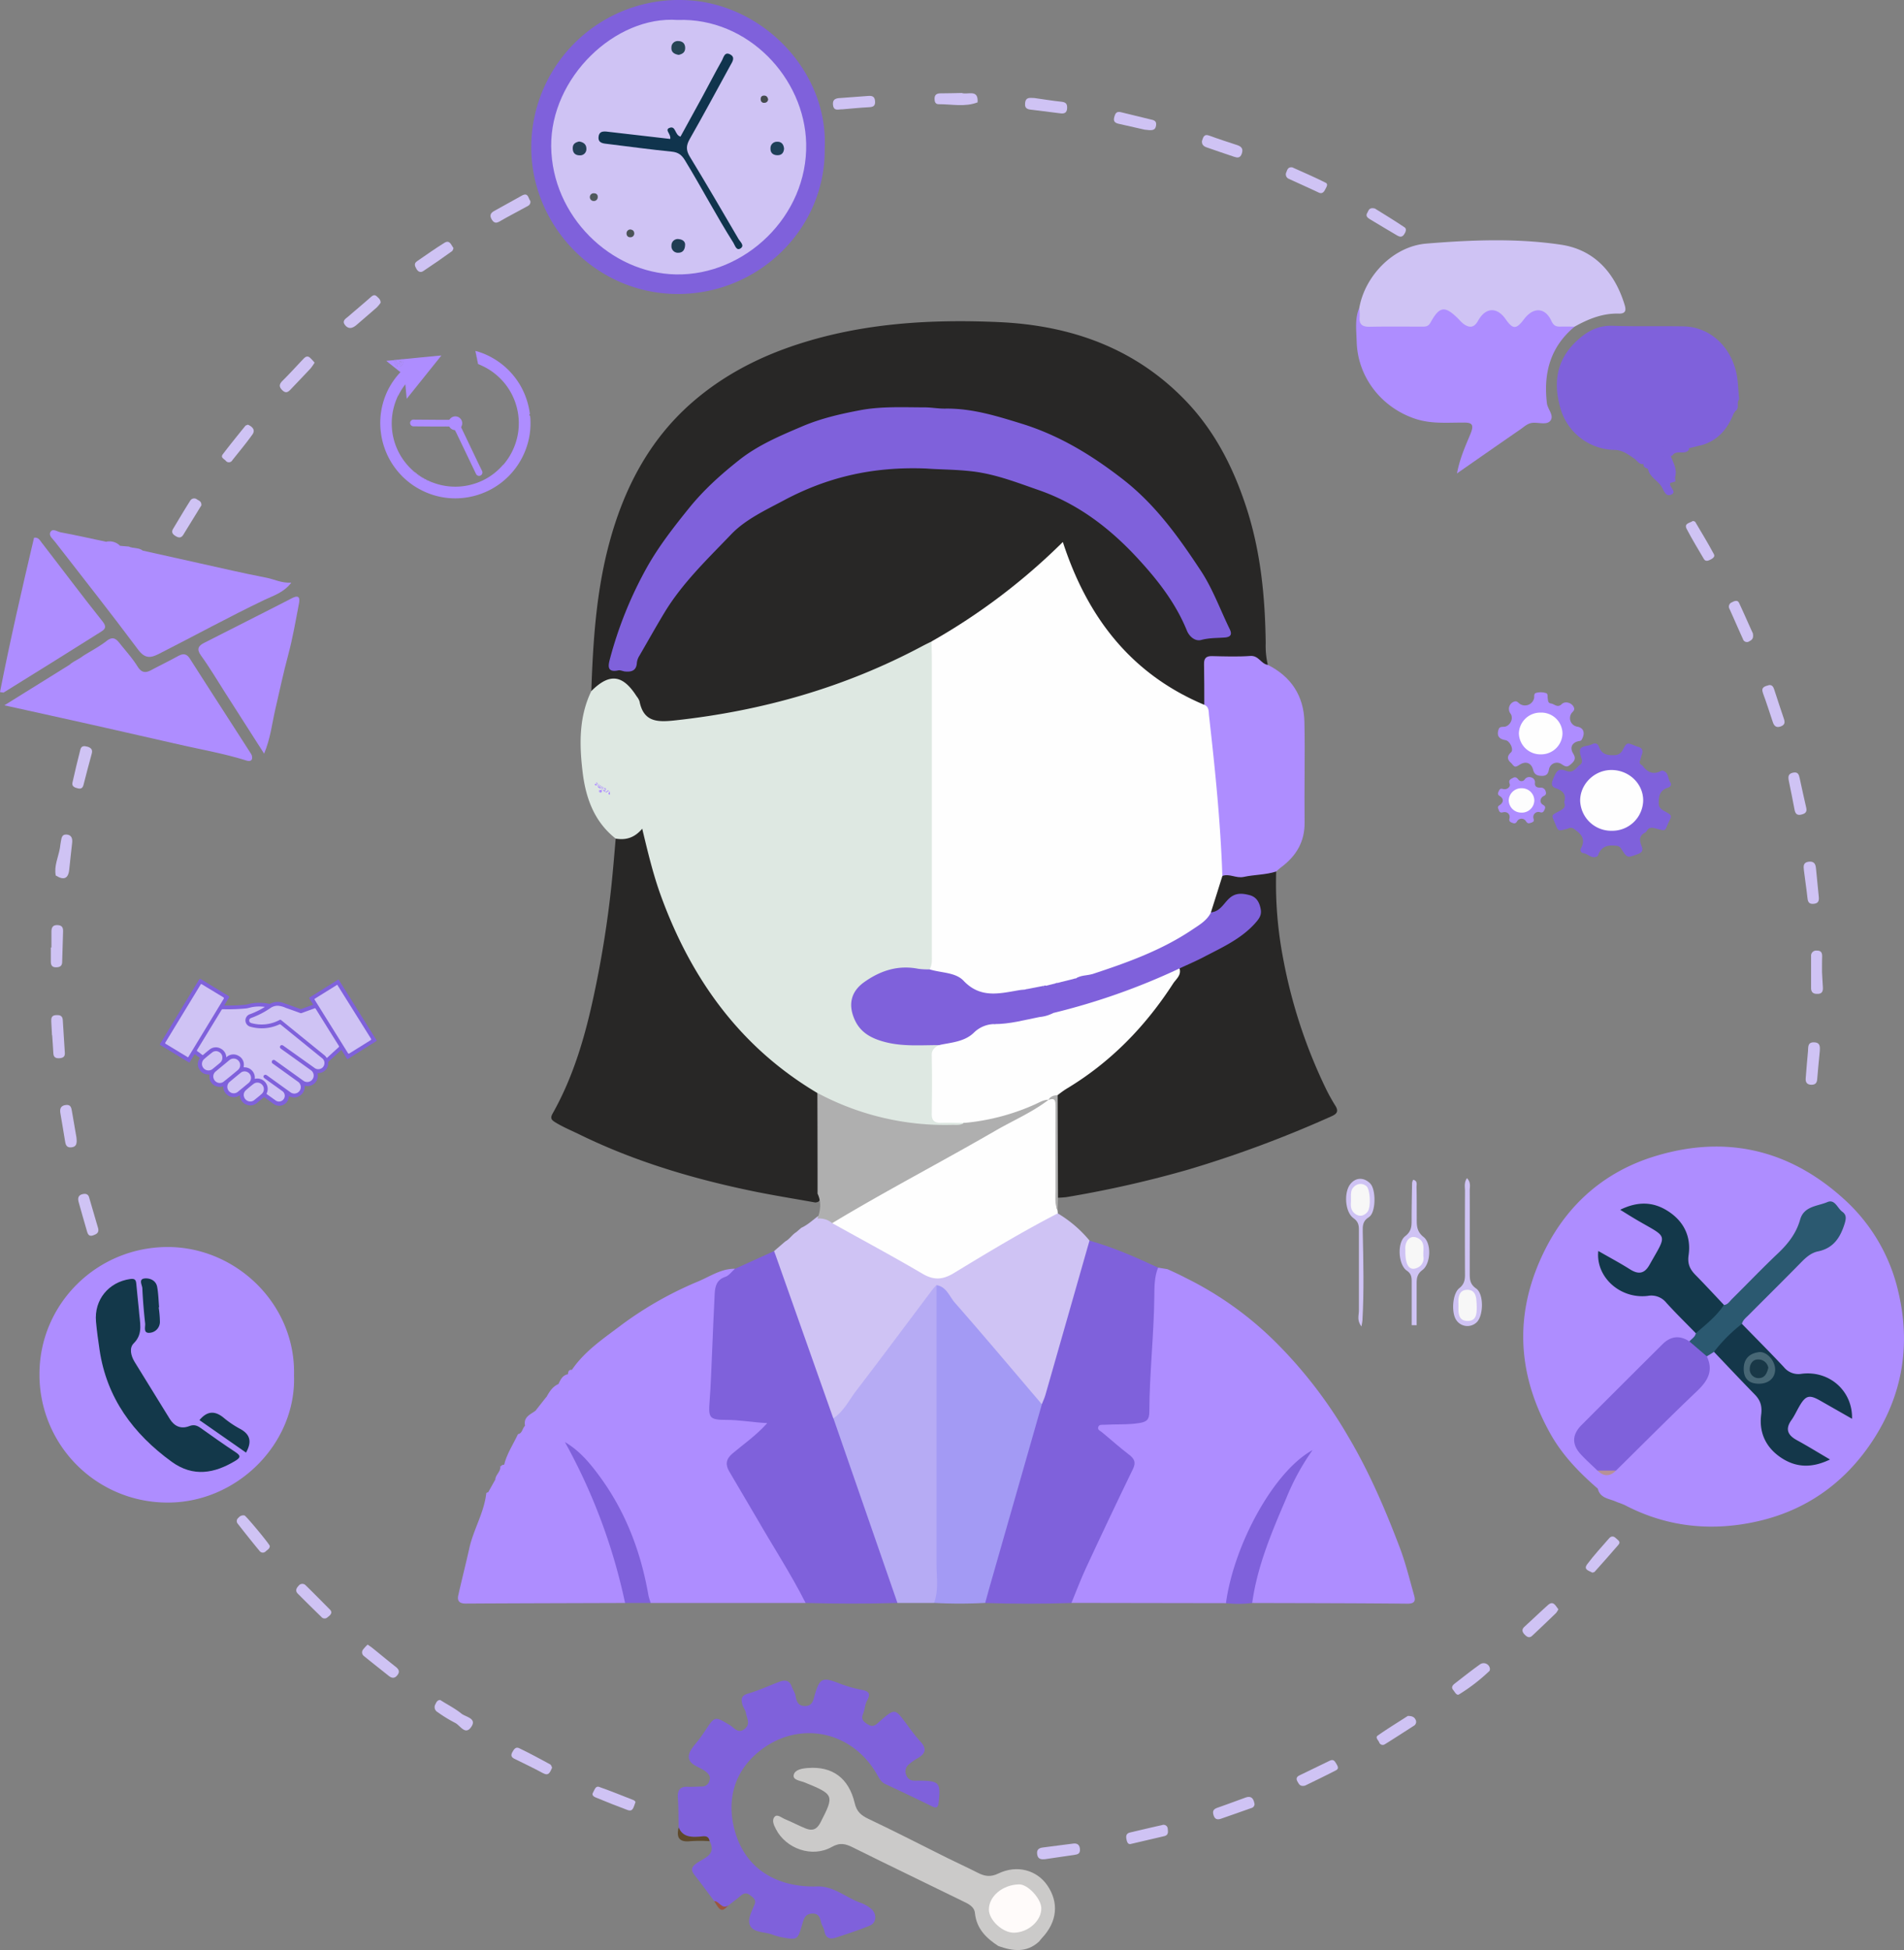 <svg id="Layer_1" data-name="Layer 1" xmlns="http://www.w3.org/2000/svg" viewBox="0 0 832.15 852.14"><rect x="0" y="0" width="832.15" height="852.14" fill="#808080" stroke="none"/><defs><style>.cls-1{fill:#282726;}.cls-2{fill:#dee8e2;}.cls-3{fill:#ae8dff;}.cls-4{fill:#7f61db;}.cls-5{fill:#cfc3f4;}.cls-6{fill:#a39af4;}.cls-7{fill:#fefefe;}.cls-8{fill:#b6abf4;}.cls-9{fill:#cbcac9;}.cls-10{fill:#afafaf;}.cls-11{fill:#5e492c;}.cls-12{fill:#9c563e;}.cls-13{fill:#13384a;}.cls-14{fill:#14374a;}.cls-15{fill:#2b5970;}.cls-16{fill:#b79196;}.cls-17{fill:#fffbfa;}.cls-18{fill:#f7f7f7;}.cls-19{fill:#476775;}.cls-20{fill:#10344d;}.cls-21{fill:#243f56;}.cls-22{fill:#203d54;}.cls-23{fill:#1e4058;}.cls-24{fill:#264555;}.cls-25{fill:#4b5357;}.cls-26{fill:#50595c;}.cls-27{fill:#454b4e;}.cls-28{fill:#193847;}.cls-29{fill:#fdfdfd;}</style></defs><path class="cls-1" d="M-588.65,216.15c.74-21.79,2.15-43.52,7.85-64.69,6.38-23.73,17.36-44.95,36.09-61.34,13.51-11.81,29.13-19.93,46.29-25.51,28.65-9.31,58.08-11,87.76-9.7,31,1.38,59,11,81.21,33.79,12.8,13.11,21,28.92,26.73,46.15,6.58,19.63,8.56,39.91,8.81,60.44a36,36,0,0,0,.92,9.38,2,2,0,0,1-2.72.31c-6-3.67-12.63-1.66-19-2.09-3-.21-4,1.4-4.15,4.26-.19,4.6.78,9.3-.83,13.82-2.24,3.12-4.79,1.31-7.09.25A98.89,98.89,0,0,1-365,189.89a113.26,113.26,0,0,1-16.73-31.11c-1.22-3.58-2.38-3.6-5-1.22a277.47,277.47,0,0,1-53.19,38.7c-32.5,18.24-67.41,29-104.3,33.54-4.62.58-9.27.79-13.88,1.47-4.37.65-7.46-.86-9.08-5.11a35.06,35.06,0,0,0-2.36-4.95c-4.81-8.42-7.91-9.42-16.73-5.38A3.62,3.62,0,0,1-588.65,216.15Z" transform="translate(847.09 85.84)"/><path class="cls-2" d="M-588.65,216.15c7.92-7.93,13.71-7.27,19.8,2.29a7.21,7.21,0,0,1,1.25,2.14c1.77,9,7.58,9.24,15.35,8.4,38.16-4.13,74.37-14.39,108.29-32.49,1.32-.7,2.67-1.35,4-2,2.9,2.81,2.16,6.49,2.17,9.88.11,38.38.05,76.75.06,115.12,0,4,0,8,0,12,0,2.19-.2,4.32-1.63,6.12-2.1,2.21-4.79,2.07-7.44,1.66-7.5-1.17-14.14,1.06-20.3,5.06-7.47,4.85-7.54,14.75-.19,20,4.5,3.21,9.75,4.09,15.09,4.49,3.31.25,6.64,0,10,.14,2.12.1,4.41-.06,5.78,2.15-2.39,9.09-.89,18.35-1.25,27.53-.12,2.92,1.34,4.15,4.22,4.17,2.6,0,5.33-.35,7.56,1.59,0,4.34-3.49,3.29-5.68,3.33a118.93,118.93,0,0,1-38.66-5.47c-6.79-2.17-13.49-4.6-19.48-8.59-23.71-13.22-41.61-32.25-55.28-55.47a181.68,181.68,0,0,1-20.83-52.65c-.85-3.78-1.92-5.8-6.18-3.62a4.61,4.61,0,0,1-5.9-1.23c-9.72-7.58-13.36-18.34-14.64-29.89C-593.91,239-594,227.22-588.65,216.15Z" transform="translate(847.09 85.84)"/><path class="cls-3" d="M-148.76,564.69c-8.08-7-15.45-14.56-20.76-24.06-14.71-26.3-15.9-53-2.49-80,10.16-20.5,26.51-34.56,48.11-41.18,31.09-9.54,59.18-3,83.32,19.24a77.87,77.87,0,0,1,23.19,40.12c5.7,24.17,1.44,46.94-12.95,67.41C-42.16,563-58.22,574.1-78.23,578.79s-39.72,2.91-58.32-6.71c-1.3-.67-2.73-1.11-4.1-1.65C-143.67,569-147.74,569-148.76,564.69Z" transform="translate(847.09 85.84)"/><path class="cls-3" d="M-340.94,468.1l4.09.67c2.72,1.22,5.43,2.47,8.07,3.86a149.48,149.48,0,0,1,39.9,28.72A199.45,199.45,0,0,1-258,541.64c9.2,15.45,16.28,31.94,22.65,48.71,2.48,6.53,4.18,13.37,6.07,20.11.6,2.15,1.52,4.53-2.69,4.48-22.62-.23-45.25-.23-67.88-.3-1.63-1.4-1.64-3.23-1.18-5.06a238.13,238.13,0,0,1,21-54.83c-11.16,10-18.32,24.38-24.16,39.54a112.4,112.4,0,0,0-4.49,15.32c-.44,1.91-.45,4.06-2.61,5.1l-67.54-.11c-2-3.13,0-5.81,1.16-8.43,6.82-15.52,14.65-30.57,21.69-46,3.13-6.86,3.2-6.81-2.36-11.65-2.63-2.3-5.48-4.33-7.95-6.81-1.18-1.19-2.52-2.44-2-4.3.64-2.13,2.66-2.3,4.47-2.5,3.8-.41,7.64,0,11.46-.4,4-.39,5.4-2.18,5.63-6.41,1-18.07,1.28-36.17,2.88-54.2C-343.6,471.66-343.8,469.09-340.94,468.1Z" transform="translate(847.09 85.84)"/><path class="cls-3" d="M-495,614.62h-67.69c-3.19-1.41-3-4.52-3.59-7.21-4.51-22.19-13.71-42-30.12-58.6,11,18.8,17.41,38.88,23,59.24.59,2.14,1.51,4.54-.52,6.58-23.23.08-46.46.12-69.69.26-2.7,0-3.74-1.15-3.19-3.59,1.54-6.88,3.3-13.71,4.83-20.59,1.8-8.15,6.4-15.43,7.38-23.83a.66.66,0,0,1,.83-.55l3.12-5.59c3.16-1.06,2.1-3.94,2.65-6.13a2.23,2.23,0,0,1,1.3-.39c1.94,1.32,2.76,1.69,4.38-1.17s4-5,4.31-8.51c.05-.63.43-1.51,1-1.6,2.25-.36,2.09-1.25.9-2.74a7.81,7.81,0,0,1-1.62-3.58c-.33-3.48,2.57-4.41,4.69-6,1.55-2,3.09-3.94,4.64-5.9,1.91.33,2,2,2.35,3.37.81,3.27,3,4.62,6.15,4.49,2.63-.12,3.71-2,3.94-4.31.32-3.08-1.4-4.78-4.25-5.8-1.48-.53-5,0-2.76-3.61.87-1.84,1.72-3.7,4-4.17,4.14,2,6.32,6,9.31,9.16a36,36,0,0,1-7.46-11.14c5.68-8.3,14-13.78,21.77-19.67a158.22,158.22,0,0,1,33.6-19c5.1-2.17,9.89-5.5,15.78-5.46.71,2.78-1.54,3.84-3.2,4.94-2.68,1.76-3.58,4.18-3.71,7.18-.67,15.62-1.59,31.23-2.42,46.84-.21,4.07,1.85,5,5,5.07a122.31,122.31,0,0,1,13.93,1.2c1.77.24,4,.19,4.58,2.31s-.94,3.45-2.26,4.71c-2.78,2.64-5.82,5-8.75,7.44-5.18,4.36-5.42,5.38-1.91,11.32,9.57,16.2,19.13,32.41,28.48,48.73C-495.15,610.21-492.95,612.1-495,614.62Z" transform="translate(847.09 85.84)"/><path class="cls-1" d="M-578,280.62c4.37.75,8.19-.29,11.59-4.33,2.5,10.42,4.82,20.17,8.27,29.59,13.24,36.18,34.61,65.92,68.26,85.9a10.78,10.78,0,0,1,2.15,6.92c-.08,12.21.11,24.42-.1,36.63-.84,1.55-.1,4.23-3,4.29-8.81-1.58-17.66-3-26.42-4.77-26.44-5.43-52.18-13-76.55-24.93-3.55-1.73-7.21-3.23-10.6-5.32-1.69-1.05-2.32-1.79-1.15-3.87,9.25-16.4,14.36-34.33,18.2-52.55A457.94,457.94,0,0,0-579.85,301C-579.14,294.19-578.59,287.4-578,280.62Z" transform="translate(847.09 85.84)"/><path class="cls-1" d="M-289.33,295a172.61,172.61,0,0,0,3.06,38.09A224.32,224.32,0,0,0-267.55,390a80.78,80.78,0,0,0,4.11,7.39c1.42,2.29.74,3.48-1.59,4.51a503.16,503.16,0,0,1-62.4,23.26,478.67,478.67,0,0,1-53.31,12.08c-1.3.22-2.63.22-3.95.33-2-1.39-1.59-3.53-1.59-5.46,0-12.47-.12-24.94,0-37.4.26-3.43,2.8-5.13,5.34-6.72,19.25-12,34.55-27.9,46.54-47.09.81-1.29,1.21-2.73,2-4,4.93-4.36,11.26-6.24,16.88-9.39,4.93-2.75,9.9-5.38,13.91-9.48,3.84-3.92,4.54-6.82,2.08-9.48s-7-2.27-10.62,1a32.46,32.46,0,0,1-3.33,3c-1.6,1.08-3.24,1.83-4.9.08-.74-6.26,2.27-11.32,5.23-16.4,3.5-2.12,7.41-.29,11.1-1.12,3-.67,6.21-.24,9.25-1.2A2.71,2.71,0,0,1-289.33,295Z" transform="translate(847.09 85.84)"/><path class="cls-3" d="M-718.59,515.14c1.07,30.1-25.4,56.23-56.17,55.61a55.87,55.87,0,0,1-55.08-56.12c0-30.8,25.3-55.78,56.5-55.54C-743.74,459.33-717.8,484.17-718.59,515.14Z" transform="translate(847.09 85.84)"/><path class="cls-4" d="M-495,614.62c-6.42-12.69-14.21-24.6-21.29-36.92-4-6.89-8.1-13.69-12.1-20.56-1.71-2.95-1.45-5.38,1.42-7.81,4.88-4.13,10.24-7.77,15.22-13.29-6.61-.33-12.2-1.43-18-1.41-7.26,0-7.76-.92-7.22-7.92.59-7.61.8-15.24,1.15-22.85.37-8.12.65-16.25,1.09-24.36.17-3.24.86-6.13,4.66-7.38,1.58-.52,2.77-2.27,4.13-3.47l17.18-7.78c2.9.86,3.25,3.56,4,5.83q11.63,33.35,23.21,66.68c4.66,11.38,8.33,23.1,12.4,34.69,4.66,13.31,9.48,26.57,13.88,40,.69,2.11,2.2,4.28.32,6.56C-468.26,615-481.64,615-495,614.62Z" transform="translate(847.09 85.84)"/><path class="cls-4" d="M-340.94,468.1c-1.67,4.08-1.61,8.55-1.65,12.71-.19,16.77-2.11,33.45-2.18,50.2,0,3.27-.9,4.46-4.35,5-5.16.82-10.28.45-15.4.76-1,.05-2.21-.24-2.58,1s.81,1.59,1.56,2.21c4,3.27,7.79,6.72,11.88,9.83,2.34,1.79,3.14,3.36,1.74,6.26q-10.4,21.44-20.43,43.05c-2.37,5.08-4.33,10.34-6.47,15.52q-18.85.63-37.69,0c-1.7-2.41-.61-4.88.06-7.19,7.71-26.66,15.05-53.42,23.15-80,5.55-19.79,11.29-39.52,17-59.26,1.2-4.14,1.2-9,5.36-11.91C-360.54,459.24-350.68,463.53-340.94,468.1Z" transform="translate(847.09 85.84)"/><path class="cls-5" d="M-370.92,456.27q-9.61,33.69-19.25,67.38c-.4,1.42-1.05,2.77-1.58,4.16-5.09-1.58-7.75-5.94-10.84-9.72-10.69-13.05-21.86-25.71-32.69-38.64a2.32,2.32,0,0,0-2.06-1.11c-6.28,6.81-11.52,14.42-17,21.84-7.66,10.4-15.57,20.61-23.38,30.9-1.28,1.68-2.48,3.71-5.2,2.81l-25-70.69c-.28-.78-.57-1.55-.86-2.33l4.9-4.22c1.9-1,3-3,4.81-4.07l2.18-1.88c2.7-1.22,4.86-3.24,7.18-5,2.75-1,5.08-.08,7.23,1.62,12.87,7.57,26.26,14.22,39.13,21.78,4.37,2.57,8.11,2.37,12.46-.34,12.82-8,26-15.3,39.16-22.78,2.1-1.2,4.18-2.92,6.91-1.6A53,53,0,0,1-370.92,456.27Z" transform="translate(847.09 85.84)"/><path class="cls-4" d="M-534.93,744.91c-2.82-3.75-5.59-7.55-8.49-11.24-1.83-2.32-1.65-3.6,1-5.45,3.09-2.15,8.6-3.58,5.46-9.53-2-1.76-4.5-1.15-6.7-.93-4,.39-6.37-.87-6.82-5-.1-4.32-.06-8.66-.35-13-.23-3.43,1-5,4.52-4.8,2,.1,4-.11,6-.11a3.28,3.28,0,0,0,3.27-2.56c.54-1.58,0-2.64-1.38-3.8-2.67-2.28-7.84-3-7.62-6.89.17-2.94,3.45-5.71,5.35-8.55.56-.83,1.16-1.63,1.7-2.46,4.39-6.66,4.29-6.5,10.89-2.57,1.82,1.09,3.65,4,6.55,1.59,2.61-2.18.81-4.63.45-6.93-.2-1.25-1.18-2.37-1.52-3.63-.61-2.24-.63-3.93,2.44-4.81,4.74-1.36,9.26-3.51,13.91-5.23,2.29-.85,4.25-.58,5.2,2.14.49,1.4,1.45,2.7,1.69,4.13.43,2.56,1.22,4.44,4.26,4.38,3.22-.07,3.49-2.7,4.11-4.83,2.18-7.41,3.36-7.93,10.68-5.07a55.43,55.43,0,0,0,9.95,2.85c3.31.63,3.81,1.85,2.22,4.74-.93,1.69-.94,3.86-1.7,5.67-.9,2.15-.18,3.19,1.64,4.41s3,1.28,4.71-.25c8-7.12,7.43-6.44,13.06.92a79.64,79.64,0,0,0,5.53,7c3.26,3.41,2.13,5.63-1.5,7.6a21.49,21.49,0,0,0-3.58,2.6,3.85,3.85,0,0,0-1,4.53,3.47,3.47,0,0,0,3.4,2.44c.83.06,1.66,0,2.5,0,8.57.12,9.18.92,8.26,9.46-.27,2.55-1.13,2.65-3.13,1.67q-10-4.9-20.14-9.61c-2-.93-2.79-2.68-3.78-4.39-11.34-19.62-35.54-23.84-52.61-8.9-9.93,8.69-12.75,20.48-9.73,32.61,2.89,11.59,10.26,20.3,22.73,23.86a45.39,45.39,0,0,0,13.7,1.53c7.22-.14,12.48,4.93,18.82,7.15a15.15,15.15,0,0,1,4.68,2.68c2.55,2.18,2.32,6.06-.61,7.28-4.86,2-9.9,3.64-14.91,5.28-2.67.88-4.51.1-5-3-.21-1.28-1.13-2.42-1.41-3.7-.52-2.31-1.23-4.06-4.17-3.8s-3.4,2.43-4,4.42c-2.11,7.15-2.05,7.2-9.15,5.89a28.63,28.63,0,0,1-4.27-1.25c-3.25-1.12-7.81-.76-9.39-3.75-1.41-2.68.72-6.32,1.94-9.41.79-2-.71-2.95-2.06-4s-2.6-.94-3.93.2c-1.74,1.5-3.6,2.85-5.41,4.26C-532,750.29-533,745.89-534.93,744.91Z" transform="translate(847.09 85.84)"/><path class="cls-6" d="M-437.79,475.75c4.4.7,5.61,4.93,8,7.65,12.86,14.64,25.4,29.58,38.05,44.41q-11.31,39.54-22.63,79.1c-.73,2.55-1.42,5.12-2.13,7.69a208.1,208.1,0,0,1-22.34,0c-1.18-1.78-1-3.8-1-5.79,0-31.22-.13-62.44,0-93.66.05-9.11.05-18.22-.1-27.33A28.3,28.3,0,0,1-437.79,475.75Z" transform="translate(847.09 85.84)"/><path class="cls-7" d="M-384.77,444.37c-15.52,8-30.44,17-45.35,26.07-4.86,2.95-8.72,3.28-13.69.38-13-7.64-26.36-14.81-39.56-22.16.4-3,3-3.87,5.05-5.08,19-11.09,38.3-21.54,57.46-32.3,10.59-5.94,21.36-11.53,31.88-17.61a5.69,5.69,0,0,1,1.68-.33c2.93.38,1.93,2.67,1.94,4.25.07,13.53,0,27.07.06,40.6,0,1.63-.37,3.31.41,4.87Z" transform="translate(847.09 85.84)"/><path class="cls-3" d="M-158.88,56.89c-10.59,8.78-13.7,20.19-12.13,33.45.33,2.74,3.44,5.55,1.37,7.83-1.64,1.79-5.09.49-7.71.77-2.13.22-3.58,1.7-5.19,2.81-9.07,6.25-18.09,12.55-27.77,19.29,1.25-6.62,3.67-11.93,5.87-17.21,2-4.83.12-5.07-3.82-5-6.77,0-13.53.58-20.24-1.65-14.81-4.91-25.23-18.2-25.65-33.75-.13-4.92-.87-10,1.13-14.73,1.84,7.61,7.89,6.29,13.33,6.29,2.65,0,5.32-.11,8,0,4.1.19,7.55-.27,10.39-4.09s6.69-3.65,10.58-.81a32.46,32.46,0,0,1,3,2.59c1.9,1.8,3.38,1.91,5.42-.2,5.56-5.75,8.95-5.74,14.61,0,2,2,3.27,2,5.32.11,6.66-6,8.53-5.9,15.15.75a5.52,5.52,0,0,0,3.47,1.64C-162,55.15-160,55.11-158.88,56.89Z" transform="translate(847.09 85.84)"/><path class="cls-8" d="M-437.79,475.75c0,2.64,0,5.27,0,7.91q0,56.93,0,113.87c0,5.73,1,11.51-1.06,17.11l-16,0-28-80.71c4.52-3,6.81-7.94,10-12.07,11.25-14.68,22.27-29.53,33.4-44.3A18.15,18.15,0,0,1-437.79,475.75Z" transform="translate(847.09 85.84)"/><path class="cls-3" d="M-289.33,295c-4.62,1.48-9.53,1.35-14.15,2.35-3.43.74-6.25-1.58-9.37-.41-3.65-4.23-2.35-9.62-2.7-14.33q-2.1-28.59-5.37-57c-.13-1.15-.42-2.31.17-3.42,0-5.94,0-11.88-.11-17.82-.05-2.52.88-3.56,3.46-3.5,5.61.12,11.24.33,16.83-.07,3.6-.25,4.62,3.5,7.58,3.9,10.23,5.15,15.72,13.57,16,24.9.32,14.61-.11,29.25.08,43.87.11,8.5-3.63,14.69-10.16,19.61C-287.88,293.64-288.58,294.36-289.33,295Z" transform="translate(847.09 85.84)"/><path class="cls-4" d="M-128.76,116.94c-2,.33-2.78-1.52-4.06-2.38-2.66-1.79-5.07-3.71-8.6-3.79a25.06,25.06,0,0,1-23.77-18.51c-3.37-12-1.1-22,8.29-30.11,4.11-3.56,8.71-5.83,14.54-5.62,10.31.36,20.64.06,31,.25,11.43.22,20.26,8.47,23,19.7,1,4.13.89,8.13,1.4,12.18-1.44,1.41.35,3.91-1.71,5.12l-.62,1c-1.64.43-2.86-.58-4.17-1.25a5.17,5.17,0,0,0-6.06.67c-1.91,1.59-2,3.7-1.27,5.93.21.63.56,1.2.77,1.84.35,1.08,1,2.25-.21,3.18a2.79,2.79,0,0,1-3.29,0c-3.44-2.14-6.68-3.66-10.31-.08-1.23,1.21-2.77-.18-3.76-1.45.38.58-.3-.24-.16-.08,3.21,3.76,4.22,6.86-2.21,7.79a6.07,6.07,0,0,0-5,3.51C-125.77,116.21-126.48,118.09-128.76,116.94Z" transform="translate(847.09 85.84)"/><path class="cls-5" d="M-158.88,56.89c-2.15,0-4.31-.06-6.47,0-1.83,0-2.81-.57-3.68-2.46-2.72-5.95-7.85-6.21-11.92-.86-3.51,4.62-4.88,4.62-8.14,0-3.77-5.36-8.73-5.14-12,.75-1.8,3.22-3.87,3.2-6.45,1.31a20,20,0,0,1-2.13-2.09c-5.9-5.89-8.23-5.67-12.22,1.59-1.1,2-2.6,1.75-4.18,1.76-7.47,0-14.94-.09-22.41.06-3.18.06-4.68-1-4.37-4.28a28,28,0,0,0-.15-4c2.48-13.91,14.77-26.89,29.34-28.07,19.55-1.59,39.34-2.41,58.8.49,14.36,2.15,23.29,11.93,27.64,25.71.64,2,1.38,4.51-2.36,4.4C-146.65,51-152.88,53.53-158.88,56.89Z" transform="translate(847.09 85.84)"/><path class="cls-4" d="M-486.65-20.95c.43,35.21-29.1,63.89-64.74,63.58-36-.32-64-30.59-63.51-65a64.47,64.47,0,0,1,66.61-63.44C-514.37-84.94-485-55-486.65-20.95Z" transform="translate(847.09 85.84)"/><path class="cls-3" d="M-810.75,200.77c3.46-2.17,7.13-4.08,10.33-6.58,2.67-2.08,4.11-.86,5.66,1.1,2.63,3.32,5.52,6.48,7.75,10.06,1.78,2.85,3.52,3,6.14,1.57,3.76-2,7.64-3.88,11.39-5.95,2.2-1.21,3.82-1.43,5.4,1.05,8.85,13.88,17.82,27.69,26.7,41.55a3,3,0,0,1,.4,2.32c-.48,1.16-1.79.81-2.63.55-8.82-2.75-17.88-4.44-26.88-6.42-13.32-3-26.6-6.06-39.91-9.05-12.41-2.79-24.83-5.51-38.78-8.6l28.39-17.65C-815,203.12-812.65,202.27-810.75,200.77Z" transform="translate(847.09 85.84)"/><path class="cls-3" d="M-794.61,152.67l3.8.33c1.94.93,4.32.33,6.11,1.77,8.2,1.82,16.4,3.67,24.61,5.48,9.79,2.16,19.56,4.48,29.41,6.36,3.44.65,6.54,2.42,10.92,2.16-3.41,4.45-8,5.71-11.8,7.55-15.59,7.48-30.75,15.78-46.15,23.61-3.71,1.89-6.08,2-9-1.86-11.85-15.89-24.15-31.44-36.3-47.11-1-1.3-2.85-2.68-2.1-4.2,1-1.95,3-.27,4.46,0,6.67,1.23,13.28,2.73,19.91,4.14C-798.93,152.33-796.56,151.76-794.61,152.67Z" transform="translate(847.09 85.84)"/><path class="cls-9" d="M-410.75,764.55c-5.31-3.45-9.54-7.56-10.24-14.4-.3-3-3.15-4.15-5.48-5.29-15.89-7.82-31.88-15.44-47.74-23.34-3.29-1.64-5.68-2.34-9.4-.24-8.53,4.8-19.92.79-24.35-7.79-.94-1.82-2-4-.47-5.54,1.15-1.12,3,.59,4.46,1.18,3.07,1.24,6,2.85,9.07,4.07,2.83,1.12,4.83.45,6.4-2.63,6.09-11.91,6.06-12.22-6.95-17.52-1.93-.78-5.26-1-4.74-3.3s3.69-2.83,6.26-3c10.58-.82,17.82,4.37,20.4,15.39.88,3.76,2.86,5.36,6.1,6.89,11.52,5.46,22.87,11.31,34.29,17,4.45,2.2,9,4.27,13.4,6.51,3,1.53,5.55,2,9.06.28,8.12-3.89,16.71-1.43,21.26,5.13,5.24,7.56,4.41,16-2.25,23.07-.46.48-.84,1-1.26,1.53C-398.36,767.6-404.47,766.79-410.75,764.55Z" transform="translate(847.09 85.84)"/><path class="cls-3" d="M-847.09,216.58c4.44-22.65,9.62-45.08,14.88-67.45,1.91-.28,2.57,1.16,3.29,2.09,8.9,11.49,17.59,23.15,26.66,34.5,2,2.46,1,3.47-.75,4.54q-21.16,13.34-42.43,26.49C-845.65,216.89-846.07,216.7-847.09,216.58Z" transform="translate(847.09 85.84)"/><path class="cls-3" d="M-731.65,243.5c-5.91-9.24-11.42-17.87-16.94-26.48-3.53-5.52-6.87-11.18-10.71-16.48-2-2.79-1-4.2,1.3-5.39,12.85-6.57,25.75-13,38.58-19.62,3.51-1.8,3.34.54,2.95,2.58-1.42,7.44-2.71,14.93-4.66,22.23-2.12,7.89-3.81,15.85-5.64,23.79C-728.2,230.31-728.84,236.72-731.65,243.5Z" transform="translate(847.09 85.84)"/><path class="cls-4" d="M-573.9,614.63a253.21,253.21,0,0,0-26.29-70.3c6.44,3.77,11,9.28,15.23,15.06,11.39,15.54,18,33.06,21.27,51.93a28.26,28.26,0,0,0,1,3.3Z" transform="translate(847.09 85.84)"/><path class="cls-4" d="M-311.28,614.71c3.45-25.48,20.86-57.59,37.84-66.87a102.68,102.68,0,0,0-11.51,21.1c-6.34,14.77-12.64,29.58-14.86,45.7A47.84,47.84,0,0,1-311.28,614.71Z" transform="translate(847.09 85.84)"/><path class="cls-4" d="M-128.76,116.94c2.58-4,5.15-7.9,10.92-7.47,1.43.11,1.55-1.56.8-2.67a12.28,12.28,0,0,0-2.06-2.08c-1.46-1.34-3.62-3.07-1.78-4.82,2.18-2.08,2.9,1,3.81,2.26,1.5,2,2.42,2.83,4.16.07,1.54-2.44,4.15-1.59,6.28-.65a54.21,54.21,0,0,1,5.48,3.14c.14-.58.35-1,.24-1.13-3.21-4.83-3.24-8.36-.06-11,3.46-2.88,7-2.21,11.6,2.21-2.54,6.5-6.58,11.54-13.5,13.74-1.08-.84-2.5-.43-3.63-.93-3-1.33-1.65,1.51-2.37,2.36a4.92,4.92,0,0,1-.11.77c-1.85,2.46-5.54-.3-7.25,2.56-4.42.76-4.12,5.42-6.51,7.86-2.26,1.06-2.83-1.18-4.09-2.08C-127.72,118.58-129,118.44-128.76,116.94Z" transform="translate(847.09 85.84)"/><path class="cls-5" d="M-205.95,429c1.84,1.87,1.2,3.78,1.21,5.48.06,12,0,23.94,0,35.91,0,2.65,0,4.89,2.79,6.82,3.43,2.4,3.25,11.7.33,14.7a5.84,5.84,0,0,1-9-.91c-2.21-3.18-1.71-11.54,1.32-13.92,2.16-1.71,2.5-3.59,2.49-6q-.08-18.19,0-36.4C-206.8,432.92-207.32,431.05-205.95,429Z" transform="translate(847.09 85.84)"/><path class="cls-5" d="M-230.11,493.25c0-6.24,0-12.49,0-18.73,0-2,0-3.68-2.13-5.11-3.76-2.56-4.32-12.29-.68-15.08,2.59-2,2.8-4.11,2.78-6.84,0-5.49.11-11,.21-16.47a4.45,4.45,0,0,1,.5-1.33c2,.51,1.41,2.11,1.44,3.28.1,4.49.08,9,.09,13.48,0,3.1-.13,5.8,3,8.27,3.58,2.84,3.09,11.74-.51,14.42-2.33,1.73-2.53,3.62-2.53,6q0,9.06,0,18.12Z" transform="translate(847.09 85.84)"/><path class="cls-3" d="M-602.91,518.91c-.44,2.9,1.82,1.56,2.94,1.76,4.25.75,6.42,3.28,6.16,7.5-.24,3.85-2,6.58-6.43,6.6s-7.16-2.38-7.55-6.63c-.1-1.13-.36-2.25-.55-3.37C-607,522.36-605.6,520-602.91,518.91Z" transform="translate(847.09 85.84)"/><path class="cls-5" d="M-252.06,493.8c-2.1-2.69-1.11-4.86-1.12-6.92,0-11.79,0-23.59,0-35.39,0-2-.31-3.56-2.36-5-3.78-2.65-4.28-11.43-1.31-15,2.36-2.87,5.87-2.94,8.62-.17,2.6,2.62,2.54,12.79-.56,14.69-2.73,1.68-2.76,3.78-2.71,6.3.28,13,.59,25.91-.13,38.86C-251.67,491.8-251.83,492.44-252.06,493.8Z" transform="translate(847.09 85.84)"/><path class="cls-5" d="M-824.36,366.53q-.17-3-.32-5.94c-.07-1.42.06-2.69,1.91-2.82,1.63-.12,3,.06,3.12,2.15.28,4.79.6,9.57.9,14.35.11,1.75-.9,2.23-2.44,2.32s-2.5-.41-2.58-2.14c-.13-2.65-.35-5.28-.52-7.92Z" transform="translate(847.09 85.84)"/><path class="cls-5" d="M-569.35,701.66c-.87,2.18-1,4.35-3.47,3.45-4.65-1.71-9.26-3.56-13.85-5.46-.83-.34-2-1-1.2-2.25.64-1,1-3,2.7-2.36,5,1.75,9.91,3.76,14.85,5.69C-569.63,701-569.31,701.58-569.35,701.66Z" transform="translate(847.09 85.84)"/><path class="cls-5" d="M-729.18,589.74c0,1.19-1,1.64-1.71,2.28a1.75,1.75,0,0,1-2.66,0c-3.27-3.94-6.45-7.95-9.62-12a1.77,1.77,0,0,1,.32-2.62,2.64,2.64,0,0,1,2.64-1C-739.41,576.73-729.2,589-729.18,589.74Z" transform="translate(847.09 85.84)"/><path class="cls-5" d="M-759.07,135c-.48.76-1.17,1.86-1.85,3-2,3.25-4,6.48-6,9.76-.91,1.53-2,1.5-3.34.7s-2.09-1.7-1.15-3.25c2.48-4.11,4.92-8.25,7.49-12.31a2,2,0,0,1,3-.44C-760,133-759,133.29-759.07,135Z" transform="translate(847.09 85.84)"/><path class="cls-5" d="M-390.22,726.58c-1.79.2-3.33.07-3.59-2.25-.23-2,.86-2.64,2.55-2.85,4.42-.57,8.84-1.17,13.26-1.71,1.82-.23,2.8.64,2.91,2.49s-.86,2.25-2.4,2.46C-381.74,725.28-386,726-390.22,726.58Z" transform="translate(847.09 85.84)"/><path class="cls-5" d="M-50.77,339c.12,2.15.23,4.31.37,6.46.11,1.69-.22,3-2.3,3-1.85.08-2.84-.64-2.85-2.55,0-4.65,0-9.3,0-14A2.22,2.22,0,0,1-53,329.57c1.79-.05,2.29.92,2.29,2.46C-50.78,334.36-50.77,336.69-50.77,339Z" transform="translate(847.09 85.84)"/><path class="cls-5" d="M-282.26-12.7c4.69,2.13,9.7,4.27,14.55,6.71,1.31.66.2,2.12-.28,3.09s-1.27,1.91-2.75,1.21c-4.34-2.05-8.72-4-13.06-6a2.1,2.1,0,0,1-1.07-2.93C-284.46-11.72-284.15-12.94-282.26-12.7Z" transform="translate(847.09 85.84)"/><path class="cls-5" d="M-195.9,643.44c-.07.31,0,.72-.24.91a78.86,78.86,0,0,1-13.24,10.22c-1.07.69-1.85-1-2.56-1.87-1.05-1.24-.25-2.15.71-2.89,3.63-2.82,7.24-5.68,11-8.36A2.76,2.76,0,0,1-195.9,643.44Z" transform="translate(847.09 85.84)"/><path class="cls-5" d="M-680.76,46.5a15.45,15.45,0,0,1-1.66,2c-2.85,2.52-5.77,5-8.62,7.47-1.67,1.47-3.49,2.33-5.16.34s.3-2.93,1.51-4c3.13-2.71,6.31-5.36,9.41-8.1.94-.83,1.78-1.59,2.94-.48C-681.64,44.43-680.7,45-680.76,46.5Z" transform="translate(847.09 85.84)"/><path class="cls-5" d="M-807,243.52c-1.24,4.67-2.49,9.1-3.58,13.58-.37,1.48-1.12,1.88-2.47,1.56s-2.75-.81-2.37-2.53c1.06-4.82,2.24-9.61,3.45-14.4.43-1.69,1.6-1.68,3.1-1.28C-807,241-806.58,242-807,243.52Z" transform="translate(847.09 85.84)"/><path class="cls-5" d="M-702.27,618.65c-.08,1.15-1,1.67-1.73,2.29a1.83,1.83,0,0,1-2.66-.23q-5.16-5-10.26-10.13c-1.25-1.26-.65-2.42.34-3.46a2,2,0,0,1,3.09-.2c3.66,3.57,7.24,7.22,10.84,10.85A2.82,2.82,0,0,1-702.27,618.65Z" transform="translate(847.09 85.84)"/><path class="cls-5" d="M-615.3,2c.26,1.69-1,2.13-2,2.66-3.74,2.1-7.57,4-11.28,6.18-1.64,1-2.67.83-3.64-.85s-.47-2.75,1.1-3.63C-627,4.13-623,1.81-618.94-.4-616.15-1.9-616.22.89-615.3,2Z" transform="translate(847.09 85.84)"/><path class="cls-5" d="M-419.83-41.11c-5.58,2.15-11.34.76-17,.81-1.48,0-1.82-1.12-1.81-2.41,0-1.68.91-2.31,2.49-2.33,3.13,0,6.26-.1,9.39-.16C-424.21-44.27-419.41-47.13-419.83-41.11Z" transform="translate(847.09 85.84)"/><path class="cls-5" d="M-73.85,213.52c1.48-.11,1.89,1.07,2.25,2.14,1.41,4.21,2.72,8.46,4.18,12.65.62,1.79.2,2.77-1.6,3.36s-2.72-.34-3.25-1.95c-1.41-4.22-2.76-8.47-4.3-12.64C-77.59,214.31-75.66,214.06-73.85,213.52Z" transform="translate(847.09 85.84)"/><path class="cls-5" d="M-813.69,411.16c.31,2.62.09,4.15-2.21,4.38-2,.2-2.5-1-2.75-2.68-.63-4.09-1.39-8.17-2.05-12.25-.3-1.84.06-3.28,2.31-3.58s2.47,1.19,2.73,2.69C-814.93,403.79-814.25,407.87-813.69,411.16Z" transform="translate(847.09 85.84)"/><path class="cls-5" d="M-276.75,694.47c-2.17.48-2.58-.64-3.2-1.66-.76-1.27-.57-2.17.72-2.8,4.45-2.17,8.92-4.29,13.36-6.47,1.44-.71,2.11.1,2.73,1.19s1.43,2.26,0,3C-267.82,690.17-272.6,692.43-276.75,694.47Z" transform="translate(847.09 85.84)"/><path class="cls-5" d="M-352.72,719.91c-1.22.41-1.76-.59-2-1.82-.33-1.4-.28-2.72,1.48-3.14,4.68-1.11,9.36-2.22,14.05-3.26a1.82,1.82,0,0,1,2.47,1.7c.16,1.37.28,2.71-1.53,3.14Z" transform="translate(847.09 85.84)"/><path class="cls-5" d="M-298.79,702.51a1.8,1.8,0,0,1-1.45,1.76c-4.34,1.55-8.69,3.07-13.05,4.59-1.6.56-2.81.47-3.42-1.53s.22-2.69,1.86-3.27c4.05-1.41,8.06-2.91,12.09-4.37C-300.08,698.72-299.18,700.26-298.79,702.51Z" transform="translate(847.09 85.84)"/><path class="cls-5" d="M-738.74,99.74c2,.88,3.33,2.3,2,4.25-2.76,3.88-5.84,7.54-8.8,11.28a1.73,1.73,0,0,1-2.93.17c-.75-.77-2.31-1.37-1.28-2.72,3.18-4.2,6.51-8.29,9.82-12.38C-739.71,100-739.14,99.92-738.74,99.74Z" transform="translate(847.09 85.84)"/><path class="cls-5" d="M-52.2,305.9c.19,1.63,0,3-2.09,3.2-1.93.22-2.64-.55-2.83-2.42-.43-4.12-1.1-8.22-1.58-12.33-.19-1.67-.33-3.37,2.16-3.64,2.24-.24,2.94.92,3.12,2.82Q-52.82,299.73-52.2,305.9Z" transform="translate(847.09 85.84)"/><path class="cls-5" d="M-654.66,657.05c3.11,2,6.4,3.63,9.21,5.91,1.92,1.56,7.21,2.09,4.09,6.15-2.55,3.32-4.68-1.1-6.9-2.12a61.24,61.24,0,0,1-7.61-4.68,2.47,2.47,0,0,1-.89-3.48C-656.34,657.91-655.87,657-654.66,657.05Z" transform="translate(847.09 85.84)"/><path class="cls-5" d="M-246.22,5.26c3.86,2.42,8.54,5.22,13.05,8.28,1,.66.4,2.18-.33,3.17-.87,1.2-1.88,1-3,.33-4-2.4-8-4.71-11.95-7.13-1-.6-1.94-1.46-1-2.84C-248.92,6.16-248.79,4.68-246.22,5.26Z" transform="translate(847.09 85.84)"/><path class="cls-5" d="M-57.65,267.23c.46,2.06-.83,2.61-2.43,2.95s-2.38-.53-2.67-2.06c-.8-4.2-1.63-8.41-2.5-12.6-.36-1.78-.46-3.28,1.88-3.73,2.07-.4,2.5.81,2.84,2.44C-59.62,258.57-58.62,262.9-57.65,267.23Z" transform="translate(847.09 85.84)"/><path class="cls-5" d="M-605.8,686.62c-.9,1.94-1.4,3.78-4,2.37-4.08-2.21-8.27-4.21-12.44-6.25-1.28-.64-1.69-1.42-1-2.77s1.55-2.6,3-1.9c4.62,2.21,9.13,4.66,13.64,7.11C-606.17,685.42-606,686.22-605.8,686.62Z" transform="translate(847.09 85.84)"/><path class="cls-5" d="M-346.84-29.18l-11.39-2.58c-1.46-.34-2.36-1-1.9-2.77s1-2.79,3-2.27c4.19,1.07,8.4,2,12.59,3.07,1.42.35,3.07.46,2.72,2.72C-342.19-28.58-343.86-28.82-346.84-29.18Z" transform="translate(847.09 85.84)"/><path class="cls-5" d="M-395-43c4,.55,7.89,1.21,11.85,1.62,1.93.2,2.55,1,2.45,2.85-.12,2.14-1.35,2.42-3,2.21-4-.49-7.89-1-11.84-1.48-1.85-.22-3.83-.16-3.53-3S-396.78-43-395-43Z" transform="translate(847.09 85.84)"/><path class="cls-5" d="M-820.91,284.78c.15-1,.25-2,.45-3,.28-1.46.4-3.14,2.57-2.93s2.52,1.85,2.33,3.64c-.38,3.8-.9,7.59-1.24,11.4-.38,4.37-2.44,5-5.92,2.87C-823.54,292.57-821.61,288.77-820.91,284.78Z" transform="translate(847.09 85.84)"/><path class="cls-5" d="M-321.78-24.18c.54-1.56.79-3.3,3.28-2.37,4,1.48,8.09,2.77,12.15,4.12,1.85.62,2.71,1.61,2,3.71s-2,1.85-3.51,1.34c-3.91-1.3-7.8-2.65-11.69-4C-320.91-21.81-321.89-22.56-321.78-24.18Z" transform="translate(847.09 85.84)"/><path class="cls-5" d="M-81,190.91c.41,2.22-.38,2.89-1.53,3.47a1.8,1.8,0,0,1-2.81-1c-2-4.37-3.89-8.76-5.86-13.13a2,2,0,0,1,1.08-2.9c1-.57,2.42-1.11,3.07.23C-84.85,182.23-82.82,187-81,190.91Z" transform="translate(847.09 85.84)"/><path class="cls-5" d="M-709.6,72.64a22.5,22.5,0,0,1-1.78,2.55c-2.81,3-5.69,6-8.54,9-1.1,1.18-2.14,2.06-3.72.55s-1.5-2.64,0-4.16c3.05-3,5.94-6.22,8.91-9.33.8-.84,1.67-1.85,3-.88A20,20,0,0,1-709.6,72.64Z" transform="translate(847.09 85.84)"/><path class="cls-5" d="M-804.15,451.08c.33,1.81-.75,2.36-2.13,2.88-1.8.69-2.38-.29-2.79-1.73-1.22-4.29-2.5-8.57-3.67-12.87-.44-1.61-.14-3,1.81-3.4,1.3-.28,2.34,0,2.76,1.34C-806.81,441.88-805.48,446.48-804.15,451.08Z" transform="translate(847.09 85.84)"/><path class="cls-5" d="M-107.19,141.8c.38.15.83.19,1,.4,2.77,4.7,5.62,9.36,8.19,14.17.64,1.2-.82,2-1.87,2.51s-2,.54-2.58-.52c-2.51-4.29-5.11-8.54-7.41-12.94C-111.3,142.73-108.44,142.75-107.19,141.8Z" transform="translate(847.09 85.84)"/><path class="cls-5" d="M-686.4,632.83c.8.57,1.48,1,2.1,1.5,3.35,2.69,6.65,5.45,10,8.08,1.37,1.06,2.13,2.11.94,3.7s-2.44,1.48-3.84.37c-3.61-2.88-7.25-5.73-10.83-8.65a2,2,0,0,1-.48-2.7A16.32,16.32,0,0,1-686.4,632.83Z" transform="translate(847.09 85.84)"/><path class="cls-5" d="M-166,617.4a8.26,8.26,0,0,1-1,1.61q-5.16,5-10.39,9.91c-1.31,1.24-2.36.55-3.38-.51s-1.36-2.19-.07-3.37c3.41-3.13,6.75-6.31,10.19-9.41C-168.24,613.43-167.31,615.73-166,617.4Z" transform="translate(847.09 85.84)"/><path class="cls-5" d="M-151.16,601.38c-1.36-.84-4.06-1.25-2.24-3.67,3-4,6.34-7.61,9.59-11.34.92-1.07,2-1,3,0,.76.78,2.23,1.45,1.11,2.78-3.41,4-6.94,7.93-10.45,11.86C-150.32,601.23-150.74,601.24-151.16,601.38Z" transform="translate(847.09 85.84)"/><path class="cls-5" d="M-648.89,22.6c-.21.47-.28,1.07-.62,1.3-4.17,3-8.35,5.92-12.63,8.74-1,.67-2.13.42-2.9-.9s-1.24-2.42.2-3.42c3.94-2.71,7.85-5.48,11.9-8C-650.52,18.78-649.94,21.17-648.89,22.6Z" transform="translate(847.09 85.84)"/><path class="cls-5" d="M-231.8,664c2.21,0,3,.69,3.51,1.88a2,2,0,0,1-1,2.5c-4.16,2.68-8.32,5.37-12.54,8a1.65,1.65,0,0,1-2.49-.86c-.43-1-1.87-2.15-.55-3C-240.42,669.4-235.77,666.57-231.8,664Z" transform="translate(847.09 85.84)"/><path class="cls-5" d="M-51.74,373.46c-.41,4.41-.84,8.36-1.14,12.32-.12,1.63-.83,2.39-2.46,2.41-1.92,0-2.7-1-2.56-2.79.32-4,.62-7.93,1-11.88.15-1.74-.25-3.92,2.58-3.88C-51.24,369.69-51.73,372-51.74,373.46Z" transform="translate(847.09 85.84)"/><path class="cls-5" d="M-824.61,328.19v-6.91c0-1.67.48-2.9,2.5-2.87s2.65.95,2.59,2.78c-.15,4.44-.27,8.89-.4,13.33,0,1.62-.84,2.28-2.48,2.34-2.05.08-2.51-1-2.48-2.74,0-2,0-3.95,0-5.93Z" transform="translate(847.09 85.84)"/><path class="cls-5" d="M-478.89-38.07c-1.53-.13-3.8,1.06-4.13-1.9s1.88-3,3.92-3.09q5.73-.39,11.46-.85c1.74-.14,2.86.22,3,2.32s-.85,2.5-2.65,2.6C-471.15-38.79-475-38.4-478.89-38.07Z" transform="translate(847.09 85.84)"/><path class="cls-3" d="M-597.06,512.76c1.48,1,5.07-.71,3.93,3.91-.48,1.94,2.17,5,5.29,5.41,1.05.15,2.56-.77,2.53,1.11,0,1.18-1.23,2-2.4,2.24-.76.17-2,.26-2.36-.17-2.84-3.59-7.33-5.82-8.84-10.52C-598.75,513.65-598.6,512.56-597.06,512.76Z" transform="translate(847.09 85.84)"/><path class="cls-10" d="M-384.89,443.06c-1.33-2.84-.87-5.88-.89-8.83-.07-12.14,0-24.27,0-36.41,0-2.15.15-4.25-3.07-3,.15-3,1.65-3.36,4-2.06q.08,22.41.16,44.82C-384.75,439.39-384.82,441.23-384.89,443.06Z" transform="translate(847.09 85.84)"/><path class="cls-4" d="M-126.83,119.08c1.76-.42,2.16,2.37,4,1.69,1.32-.93,2.2-.15,3,.79.44,1.56,2.54,1.88,2.75,3.62-.73,1.84,3.12,3.78.49,5.08s-3.35-2-4.39-3.56C-122.69,124-126.19,122.63-126.83,119.08Z" transform="translate(847.09 85.84)"/><path class="cls-11" d="M-550.47,712.73c1.81,4.23,5.36,4.26,9.2,4,1.6-.1,3.85-.82,4.32,2a63,63,0,0,0-8.36,0C-550.24,719.28-551.58,717.18-550.47,712.73Z" transform="translate(847.09 85.84)"/><path class="cls-4" d="M-108.87,110c-.94-1.3-4-1.6-2.53-4,1.34-2.14,3.46-1.2,5.15,0,1.15.82,3,.74,3.38,2.55Z" transform="translate(847.09 85.84)"/><path class="cls-3" d="M-628.51,554.75a1,1,0,0,1,.55.44c1.69,3.08,2,5.5-2.66,5.55C-630.55,558.52-628,557.17-628.51,554.75Z" transform="translate(847.09 85.84)"/><path class="cls-4" d="M-117,125.18c-1.47-.41-3.53.14-3.73-2.32q2.8-2.69,5.72-.1l.18,1.8Z" transform="translate(847.09 85.84)"/><path class="cls-12" d="M-534.93,744.91c2.27,0,3.35,3.92,6.21,1.82C-531.47,749.77-532.34,749.51-534.93,744.91Z" transform="translate(847.09 85.84)"/><path class="cls-3" d="M-794.61,152.67c-2.17-.14-4.74,1.09-6.12-1.77A6.49,6.49,0,0,1-794.61,152.67Z" transform="translate(847.09 85.84)"/><path class="cls-7" d="M-320.75,222.16c2.12.89,1.85,2.8,2.05,4.58,2.65,23.35,5.05,46.71,5.85,70.22q-2.47,7.92-5,15.86c1,3.13-1.34,4.63-3.21,6.1a86.07,86.07,0,0,1-16.08,10c-10.37,5-20.88,9.55-32.12,12.26-2.2,1.1-4.77.74-7,1.73a13.11,13.11,0,0,1-1.34.44c-2.16.87-4.56.69-6.71,1.6a11.17,11.17,0,0,1-1.35.35,21.46,21.46,0,0,1-4.1,1.05,5.82,5.82,0,0,1-1.44.2c-2.64.77-5.45.71-8,1.71-2.45.52-4.95.74-7.39,1.26-6.79,1.46-13,1.33-18.58-3.92-2.74-2.6-6.67-3.66-10.45-4.55-2.05-.48-4.38-.71-5.19-3.27,1.18-2,1-4.15,1-6.31q0-63.3,0-126.62c0-3.46-.09-6.92-.14-10.39A271.79,271.79,0,0,0-382.57,151C-371.9,183.86-352.78,208.69-320.75,222.16Z" transform="translate(847.09 85.84)"/><path class="cls-4" d="M-442.06,118.91c-24-1-43.95,4-62.63,14-8,4.26-16.68,8.33-22.76,14.67-10.36,10.82-21.36,21.26-29.28,34.35-3.74,6.19-7.25,12.49-10.88,18.73a7.18,7.18,0,0,0-1.14,3.21c-.21,3.38-2.39,4-5.22,3.71-1-.12-2-.67-2.93-.47-5.06,1.08-4.35-2.26-3.62-5A172.62,172.62,0,0,1-564.3,162c5.2-9.24,11.74-17.61,18.45-25.92,6.48-8,13.93-14.66,21.83-20.91,8.28-6.54,17.95-10.62,27.66-14.74,8.16-3.47,16.7-5.41,25.14-7,9.19-1.76,18.85-1.27,28.31-1.25,2.93,0,5.94.59,8.93.54,11.61-.18,22.48,3.21,33.39,6.58,16.44,5.08,30.65,13.74,44.27,24.32,14.32,11.13,24.43,25.35,34.09,40,5.18,7.87,8.46,17,12.62,25.52,1.16,2.38.24,3.41-2.17,3.6-3.44.26-6.84.13-10.31,1.07-2.69.73-5.23-1.53-6.26-4.07-5-12.27-12.94-22.35-21.84-31.95-12.16-13.1-26.08-23.63-43-29.49-9.24-3.2-18.33-6.8-28.38-8.09C-429.32,119.26-437,119.34-442.06,118.91Z" transform="translate(847.09 85.84)"/><path class="cls-7" d="M-384.85,392.73c-1.64.09-3.15.45-4,2.06l.09-.06c-9.82,5.09-19.64,10.2-30.94,11.25-2.13.2-4.29.81-6-1.11-3.32,0-6.64-.18-10-.06-2.92.11-4.22-.91-4.17-4,.14-8.47.18-16.95,0-25.42-.06-2.51,1.3-3.52,3.06-4.53,8.12-3.49,15.42-8.82,24.21-10.84,4.5.06,8.75-1.43,13.12-2.16a33.36,33.36,0,0,1,5.88-.63q3.42-.76,6.75-1.79a407.17,407.17,0,0,0,49.17-17.3c1.93-.83,3.87-2.11,6.11-.8.9,3-1.54,4.66-2.84,6.67-12.18,18.84-27.48,34.53-46.83,46.09A44,44,0,0,0-384.85,392.73Z" transform="translate(847.09 85.84)"/><path class="cls-10" d="M-425.72,404.87a96.5,96.5,0,0,0,31.37-8.29c1.78-.83,3.51-1.88,5.58-1.85-7.14,5.47-15.41,9-23.14,13.46-23.69,13.71-48,26.32-71.46,40.47a8.63,8.63,0,0,0-6.45-2c1.4-3.62,1.76-7.25.05-10.9q0-22-.08-44A118.13,118.13,0,0,0-431,405.71C-429.24,405.68-427.36,406-425.72,404.87Z" transform="translate(847.09 85.84)"/><path class="cls-4" d="M-412.82,361.67a13,13,0,0,0-8.73,3.85c-4.13,3.94-9.92,4.2-15.24,5.34-7.81,0-15.65.67-23.35-1.31-5.85-1.51-10.9-4-13.5-10-2.83-6.49-1.5-12.18,4.33-16.27,7.05-5,14.77-7.5,23.54-5.77a32.71,32.71,0,0,0,5,.26c5,1.58,11.28,1.2,14.84,5,7.47,7.87,15.86,5.49,24.44,4.06.81-.13,1.64-.17,2.46-.25,1.74-.42,2.37.75,2.72,2.06.58,2.16,1.89,2.87,4,2.42,1.68-.36,3.44-.46,4.1,1.55s-.54,3-2.16,3.84c-.85.43-1.14,1.62-2.22,1.8-2.27.35-3.62-1.2-5.21-2.4-3.62-2.74-6.76-2.4-8.58,1.57C-407.81,360.47-409.93,361.36-412.82,361.67Z" transform="translate(847.09 85.84)"/><path class="cls-4" d="M-148.92,556.78c-2.48-2.41-5.1-4.69-7.41-7.25-3.86-4.28-3.65-8.53.48-12.67q17.67-17.7,35.39-35.32c3.52-3.5,7.49-4,11.72-1.2,4.43,0,6.25,3,7.62,6.52,3,6.3.41,10.74-4.27,15.18-12,11.39-23.64,23.15-35.43,34.76A10.18,10.18,0,0,1-148.92,556.78Z" transform="translate(847.09 85.84)"/><path class="cls-13" d="M-105.93,496.76c-4.3-4.41-8.71-8.71-12.84-13.26a8.41,8.41,0,0,0-8.18-3.05c-12.12,1.45-22.82-8.35-21.6-19.63,4.7,2.7,9.37,5.19,13.83,8,3.72,2.36,6.35,2,8.58-2,7.68-13.64,8.15-11.59-4.84-19.13-2.52-1.46-5-3-8-4.88,7.51-3.68,14.17-3.58,20.53.37,7.15,4.44,10.57,11.18,9.37,19.47-.57,3.9.64,6.25,3.09,8.73,4.19,4.26,8.24,8.66,12.35,13C-94,489.32-100.79,496.13-105.93,496.76Z" transform="translate(847.09 85.84)"/><path class="cls-14" d="M-85.77,492.67c6.14,6.3,12.36,12.53,18.37,18.95a8.14,8.14,0,0,0,7.82,2.85c12.13-1.46,22.25,7.59,21.93,19.68l-13.91-7.93c-4.81-2.73-6.35-2.31-9.15,2.52-1.16,2-2.12,4.16-3.45,6-2.83,4-1.53,6.62,2.46,8.79,4.63,2.52,9.11,5.3,14.42,8.41-7.69,3.71-14.43,3.61-20.86-.45-6.92-4.38-10.25-11-9.23-19.09.48-3.77-.29-6.31-2.8-8.87-6-6.14-11.91-12.42-17.84-18.65C-97.47,499.87-90.21,492.59-85.77,492.67Z" transform="translate(847.09 85.84)"/><path class="cls-15" d="M-85.77,492.67A67.33,67.33,0,0,0-98,504.93c-1,.64-2.08,1.28-3.11,1.93l-7.62-6.52c1-1.18,2.5-1.9,2.81-3.58,4.39-3.81,9-7.39,12.25-12.34,1.71-.11,2.49-1.56,3.51-2.57,6.73-6.66,13.27-13.51,20.14-20,4.43-4.2,8-8.77,9.68-14.73s7.59-5.82,11.9-7.66c3.3-1.41,4.4,2.68,6.54,4.22,1.95,1.41,1.64,3.09,1,5.25C-42.81,455-45.79,459.61-52.53,461c-3,.62-5.25,2.63-7.39,4.81-7.56,7.71-15.25,15.3-22.86,22.95C-83.94,489.94-85.36,490.93-85.77,492.67Z" transform="translate(847.09 85.84)"/><path class="cls-16" d="M-148.92,556.78l8.1,0C-143.53,559.5-146.22,559.41-148.92,556.78Z" transform="translate(847.09 85.84)"/><path class="cls-3" d="M-575.75,512.73c0,4.27-2.58,7-6.59,7-4.37,0-7.38-2.79-7.44-6.9a6.88,6.88,0,0,1,7.21-7.13A6.93,6.93,0,0,1-575.75,512.73Z" transform="translate(847.09 85.84)"/><path class="cls-3" d="M-620.71,540.86c2.37-.36,1.76-3.64,4-4.1l4.44,5.93c.76,1,2.23,2.14.75,3.32-1.12.9-2-.66-2.83-1.32l-2.08-1.51c-.07,4.75-.45,8.89-5.31,10.86-1.46.59,0,2,.65,2.83s1.69,1.9.39,3-2-.27-2.7-1.1c-1.16-1.39-2.29-2.81-3.43-4.21C-625.7,549.56-622.81,545.39-620.71,540.86Z" transform="translate(847.09 85.84)"/><path class="cls-3" d="M-575.14,502.09c1.5,1.06,3.08.37,4.49.73,2.72.69,3,2.86,2.81,5.1-.19,1.95-1.56,2.87-3.49,2.8-1,0-2.49-.52-1.47-1.64,3.87-4.24-.22-3.17-2.13-3.26-2.92-.12-4.51-1.71-4.28-4.36.16-1.79,1.85-3.09,3.79-3.53a1.76,1.76,0,0,1,2.17.74C-572.31,500.54-575.4,500.51-575.14,502.09Z" transform="translate(847.09 85.84)"/><path class="cls-4" d="M-331.55,337.34a291.13,291.13,0,0,1-55.21,19.48c-1.73.52-1.54-.8-1.2-1.56a11.69,11.69,0,0,0,.57-3.82c2.05-1.32,3.58-2.73,1.45-5.27a1.94,1.94,0,0,1,.15-2.27,1.12,1.12,0,0,1,.87-.2c3.75-.44,3.75-.44,7.67.81.62-1-1.16-1.59-.51-2.6a1.66,1.66,0,0,1,.88-.18,5.22,5.22,0,0,1,4.64,0c2.12.88,1.85-1,2.45-1.87,15.23-5,30.3-10.39,43.73-19.42,3.13-2.1,6.5-4,8.25-7.6,4-.33,5.54-3.94,8.06-6.19,2.8-2.49,5.78-2.12,8.85-1.31s4.33,3.31,4.84,6.29c.46,2.63-1,4.32-2.59,6.11-6.26,6.91-14.61,10.57-22.61,14.77C-324.61,334.25-328.12,335.73-331.55,337.34Z" transform="translate(847.09 85.84)"/><path class="cls-13" d="M-786.43,486.12c.39,6,2.13,10.76-2.25,15.09-2,2-1.21,5.39.37,8q7.68,12.54,15.42,25c2,3.25,4.94,4.54,8.52,3.14,2-.79,3.42-.3,5,.84,5,3.56,10,7.11,15.17,10.51,2,1.35,2.63,2.18.15,3.7-9.26,5.66-18.6,7.34-28,.53-16.79-12.21-28.4-27.83-31.52-48.88-.61-4.11-1.19-8.23-1.56-12.36-.85-9.55,5.5-17.27,14.94-18.62,2.21-.32,2.54.54,2.69,2.29C-787.14,479.35-786.71,483.32-786.43,486.12Z" transform="translate(847.09 85.84)"/><path class="cls-13" d="M-739.57,548.92l-20.35-14.19c3.47-4.14,6.83-4.09,10.56-1.05a42.34,42.34,0,0,0,7,4.76C-737.75,540.85-736.87,544.11-739.57,548.92Z" transform="translate(847.09 85.84)"/><path class="cls-13" d="M-777.74,485.46a45.38,45.38,0,0,1,.54,6.45,4.81,4.81,0,0,1-4.45,4.67c-2.93.28-1.87-2.54-2-4.05-.57-5.12-1-10.26-1.23-15.41-.06-1.46-1.9-4.11,1.23-4.31,2.29-.14,4.76,1,5.25,3.7.54,2.93.59,5.95.85,8.93Z" transform="translate(847.09 85.84)"/><path class="cls-5" d="M-550.91-77.11c30.65-1.12,55.51,25.35,56.16,54,.72,31.68-26.8,57.71-56.84,57.19-28.56-.5-54.27-25.51-54.6-55.92C-606.52-51.91-578.19-79.09-550.91-77.11Z" transform="translate(847.09 85.84)"/><path class="cls-17" d="M-403.89,758.72c-4.95.1-11-5.48-11-10.12,0-5.81,6-10.84,13.19-11,3.76-.08,9.6,6.14,9.71,10.36C-391.85,753.4-397.58,758.6-403.89,758.72Z" transform="translate(847.09 85.84)"/><path class="cls-4" d="M-115,122.76l-5.72.1-2.07-2.09c-1-5.23.87-7.79,5.7-7.88C-116,116.09-113.86,119.07-115,122.76Z" transform="translate(847.09 85.84)"/><path class="cls-18" d="M-201.68,485.12c0,2.94,0,6.21-3.87,6.26-4.22.05-4.16-3.43-4.11-6.51,0-1-.05-2,0-3,.24-2.41,1.23-4.13,4-4.08,2.49.06,3.44,1.69,3.75,3.84A33.32,33.32,0,0,1-201.68,485.12Z" transform="translate(847.09 85.84)"/><path class="cls-18" d="M-232.87,460.54a8.17,8.17,0,0,1,.2-2.78c.83-2.67,2.82-3.85,5.39-2.49,3.37,1.78,2,5.23,2.31,8.08a4.43,4.43,0,0,1-2.75,4.84C-231,469.66-233,467.23-232.87,460.54Z" transform="translate(847.09 85.84)"/><path class="cls-18" d="M-256.65,439.31c.06-2.87-.39-5,1.31-6.51a3.92,3.92,0,0,1,5.41-.34c1.71,1.29,2.12,9.37.49,11.29-1.42,1.67-3.26,2.29-5.25.91C-256.94,443.11-256.76,440.72-256.65,439.31Z" transform="translate(847.09 85.84)"/><path class="cls-4" d="M-386.93,351.77c2.38,1.61-.8,3.4.17,5.05a16.16,16.16,0,0,1-6.08,1.77q-.57-.29-.36-.54a.55.55,0,0,1,.39-.25c-.75-3,4.22-2.83,3.35-4.68-1-2.23-4.06.46-6.23-.8-2.36-1.37-1.5-4.31-3.38-5.77l8.27-1.62c-.83,2.9,2.19,2.78,3.29,4.17C-386.86,349.89-387.24,350.9-386.93,351.77Z" transform="translate(847.09 85.84)"/><path class="cls-4" d="M-386.93,351.77c-.3-.6-.6-1.2-.89-1.8.18-2-3.08-2.69-2-5.08l4-1c1,1.45,2,2.92,3.09,4.36.74,1,2.19,1.86,1.2,3.33s-2.24.61-3.33-.17A1.38,1.38,0,0,0-386.93,351.77Z" transform="translate(847.09 85.84)"/><path class="cls-4" d="M-377.76,341.91c.93,1.57,3.53.06,4.11,2.17.26,1-.56,1.49-1.24,1.94-1.85,1.21-3.57.69-5-.73s-3.29-1.36-5.07-1.59Z" transform="translate(847.09 85.84)"/><path class="cls-4" d="M-369.79,339.84c.37.72.8,1.42,1.11,2.16.44,1,2.35,2,.63,3.23-1.19.9-2.18-.2-2.82-1.1-1.53-2.1-3.67-2.45-6-2.4C-374.74,340.29-372.15,340.5-369.79,339.84Z" transform="translate(847.09 85.84)"/><path class="cls-4" d="M-389.84,344.89c.32,1.84,3.89,2.37,2,5.07-1.92-1.7-4.24-.71-7-.6,1.41-2,3.56-2.54,4.06-4.43A1.19,1.19,0,0,1-389.84,344.89Z" transform="translate(847.09 85.84)"/><path class="cls-4" d="M-392.81,357.8l0,.79c-6.61,1.3-13.15,3.15-20,3.08,2-1,3.67-1.61,4.35-4.53,1.34-5.75,8.7-6.87,12.61-2.3C-394.93,355.93-394.68,357.69-392.81,357.8Z" transform="translate(847.09 85.84)"/><path class="cls-19" d="M-78.59,518.83c-4.4-.1-6.59-2.49-6.39-7,.18-4.22,2.86-6.32,6.59-6.82,3.4-.46,7.11,3.77,7.14,7.53S-74.12,518.93-78.59,518.83Z" transform="translate(847.09 85.84)"/><path class="cls-20" d="M-554.17-25.12c.49-2.1-2.53-3.91-.41-4.8,2.94-1.22,2.3,3.06,4.9,3.79,3.06-5.56,6.32-11.46,9.54-17.39,2.86-5.25,5.58-10.58,8.52-15.78.77-1.37,1.18-4.16,3.74-2.71,2.22,1.25.9,3.15,0,4.74-5.91,10.78-11.72,21.6-17.8,32.27-1.59,2.8-1.6,4.87.08,7.63,7.25,11.92,14.3,24,21.3,36,.69,1.19,2.87,2.91.73,4.16-1.7,1-2.31-1.43-3-2.55-7.44-11.77-13.9-24.12-21.14-36-1.42-2.34-2.92-3.53-5.75-3.81-9.26-.92-18.49-2.19-27.73-3.32-2-.25-4.51-.26-4.31-3,.23-3.16,2.92-2.51,5-2.27C-571.72-27.16-563-26.13-554.17-25.12Z" transform="translate(847.09 85.84)"/><path class="cls-21" d="M-594-24c2,.28,3.23,1.32,3.19,3.25a2.71,2.71,0,0,1-2.9,2.79c-2,0-3.06-1.1-3.06-3.09S-595.54-23.62-594-24Z" transform="translate(847.09 85.84)"/><path class="cls-22" d="M-547.67,21.2c-.08,2.35-1.23,3.37-2.84,3.4a2.82,2.82,0,0,1-3.11-3.12,2.76,2.76,0,0,1,3.36-2.8C-548.56,18.88-547.56,19.88-547.67,21.2Z" transform="translate(847.09 85.84)"/><path class="cls-23" d="M-504.42-20.85c-.15,1.8-1.05,2.83-2.84,2.84-2,0-3.16-1.08-3.08-3a2.77,2.77,0,0,1,2.83-2.88C-505.53-24-504.57-22.72-504.42-20.85Z" transform="translate(847.09 85.84)"/><path class="cls-24" d="M-550.45-61.86c-2.16-.35-3.35-1.33-3.19-3.3a2.74,2.74,0,0,1,2.88-2.74c1.82,0,3.1.93,3.12,3S-549-62.21-550.45-61.86Z" transform="translate(847.09 85.84)"/><path class="cls-25" d="M-571.7,14.44c1.12.08,1.71.62,1.79,1.51a1.64,1.64,0,0,1-1.71,1.89,1.5,1.5,0,0,1-1.62-1.48A1.68,1.68,0,0,1-571.7,14.44Z" transform="translate(847.09 85.84)"/><path class="cls-26" d="M-587.66,2A1.68,1.68,0,0,1-589.29.28a1.65,1.65,0,0,1,2-1.63,1.43,1.43,0,0,1,1.44,1.6A1.68,1.68,0,0,1-587.66,2Z" transform="translate(847.09 85.84)"/><path class="cls-27" d="M-511.38-42.48a1.57,1.57,0,0,1-1.54,1.56,1.41,1.41,0,0,1-1.69-1.32c-.12-1.14.37-1.89,1.64-1.81C-512-44-511.6-43.32-511.38-42.48Z" transform="translate(847.09 85.84)"/><path class="cls-28" d="M-74.24,511.85c-.55,2.31-1.5,4.44-4,4.52a3.83,3.83,0,0,1-4.12-4c0-2,1.22-4.14,3.53-4.13A4.38,4.38,0,0,1-74.24,511.85Z" transform="translate(847.09 85.84)"/><path class="cls-4" d="M-152.94,239.94a8.74,8.74,0,0,0,1.64-.53c1.44-.79,2.5-.29,3,1,1.15,3.12,3.28,3.91,6.62,3.74a4,4,0,0,0,3.88-2.42c1.73-3.15,1.79-3.12,5.1-1.78a8.55,8.55,0,0,0,1.22.47c2.28.5,2.67,1.83,1.87,3.77-.29.72-.35,1.52-.65,2.23a1.48,1.48,0,0,0,.72,2.11,1.28,1.28,0,0,1,.34.26c2.13,2.87,4.72,4.1,8.21,2.18a.7.7,0,0,1,.43-.07c2.86.61,2.28,3.43,3.47,5.11.77,1.1.06,2-1,2.34-3.32,1.09-4,3.19-4.07,6.5,0,2.52,1.3,3.06,2.86,3.94,2.89,1.63,3,1.65,1.58,4.54-2,4.1-.76,4.16-6,2.79-1.68-.45-2.75-.33-3.63,1.09a2.14,2.14,0,0,1-.71.78c-2.87,1.44-2.49,3.6-1.52,6,.68,1.64.25,2.67-1.64,3.37-4.68,1.74-4.68,1.85-7.33-2.36a2.64,2.64,0,0,0-2.36-1.26c-3.86-.48-6.56.54-7.78,4.3,0,.07-.06.15-.12.18-2.47,1.63-4.06-.93-6.14-1.22a1.44,1.44,0,0,1-1.11-2.27c1.61-3.09.88-5.35-1.94-7.46-1.3-1-2.19-1.89-3.85-1a5.05,5.05,0,0,1-1.05.27c-3.07.78-3.19.82-4.33-2.05-1.77-4.5-2.38-3.73,2-6.09,1.49-.81,2.49-1.6,1.85-3.38a1.09,1.09,0,0,1,0-.62c.94-3.4-1.06-4.92-4-5.89-1.44-.56-1.67-1.63-1.28-2.93a19,19,0,0,1,.86-2.16c1.26-2.84,2.26-3.52,5.21-2.41,3.19,1.19,4.2-1.31,6-2.6,1.5-1.07.8-2.37.44-3.63C-157.1,241.3-156.64,240.58-152.94,239.94Z" transform="translate(847.09 85.84)"/><path class="cls-3" d="M-186.49,247.71c-1.87-1.53-2.14-3-.2-4.8,1.31-1.24-.53-5-2.43-5.32-2.92-.48-3.9-2-3-4.7.45-1.4,1.82-1,2.78-1.18,2.46-.54,3.88-3.83,2.37-5.78a3.38,3.38,0,0,1,1.89-5.25c1-.28,1.56.59,2.23,1.07a4.09,4.09,0,0,0,6.24-2.48c.15-.84-.24-2.12,1-2.35a7.46,7.46,0,0,1,4.29.14c.86.37.53,1.52.68,2.33s0,2,1.45,2.19,2.8,2.1,4.66.27c1.63-1.61,4.93-.4,5.42,1.8.21,1-.63,1.51-1.13,2.17a3.77,3.77,0,0,0,2.37,5.86c2.91.45,3.75,2.76,2.06,5.71-.27.52-.8.53-1.29.63-3,.62-4,2.88-2.42,5.44,1.11,1.82.92,2.9-.78,4.45s-2.35,1.5-4.37.13a3.54,3.54,0,0,0-5.42,2.22c-.27,1.59-.79,2.88-2.76,2.94-2.54.07-3.66-.64-4.19-2.68-.78-3-3.22-3.9-5.87-2.19C-184.85,249.53-185.11,249.48-186.49,247.71Z" transform="translate(847.09 85.84)"/><path class="cls-3" d="M-172.4,262c-1.66.88-1.92,2.93-.34,3.84,1.11.63,1.14,1.19.67,2.2s-.87,1.41-2.12,1a2.22,2.22,0,0,0-2.72,2.62c.25.93.44,1.5-.77,1.94s-1.76.57-2.5-.59a2.25,2.25,0,0,0-3.93.17c-.64,1-1.26.85-2.17.5s-1.36-.77-1.09-1.87c.45-1.83-1-3.14-2.88-2.68-1,.25-1.48-.05-1.78-.94s-.8-1.43.3-2.16c1.88-1.24,1.93-2.87.13-4-1.05-.65-.87-1.22-.48-2.08s.68-1.38,1.91-1c1.62.45,3.39-.91,2.9-2.24-.62-1.65.33-2.09,1.46-2.62,1-.6,1.63-.09,2.23.6a1.71,1.71,0,0,0,2.92,0,2.43,2.43,0,0,1,2.9-.78,2.15,2.15,0,0,1,1.5,2.48c-.07,1.59,1,2,2.44,1.95a2.12,2.12,0,0,1,2.26,1.62C-171.28,260.75-171.3,261.57-172.4,262Z" transform="translate(847.09 85.84)"/><path class="cls-7" d="M-128.93,263.88a13.51,13.51,0,0,1-13.7,13.32A13.59,13.59,0,0,1-156.48,264c0-7.25,6.31-13.42,13.74-13.36C-135.12,250.68-128.95,256.6-128.93,263.88Z" transform="translate(847.09 85.84)"/><path class="cls-7" d="M-173.75,225.56a9.24,9.24,0,0,1,9.55,9.16,9.32,9.32,0,0,1-9.47,9.08,9.38,9.38,0,0,1-9.58-9.2A9.34,9.34,0,0,1-173.75,225.56Z" transform="translate(847.09 85.84)"/><path class="cls-29" d="M-187.69,263.82a5.5,5.5,0,0,1,5.66-5.21,5.42,5.42,0,0,1,5.52,5.33,5.43,5.43,0,0,1-5.76,5.32A5.46,5.46,0,0,1-187.69,263.82Z" transform="translate(847.09 85.84)"/><path class="cls-3" d="M-580.53,261.32c-.19.19-.35.05-.48-.08a.46.46,0,0,1-.09-.56,8.19,8.19,0,0,1,.47-.68A4.87,4.87,0,0,1-580.53,261.32Z" transform="translate(847.09 85.84)"/><path class="cls-3" d="M-585.55,257.77c0,.13.08.2.18.22s.13,0,.17-.1.19-.29.3-.43.11-.24.26-.15,0,.21,0,.3-.17.2-.24.31a.3.3,0,0,0,.06.43c.17.13.25,0,.34-.15l.29-.44a.16.16,0,0,1,.19-.06.1.1,0,0,1,.06.14c-.17.32-.29.69-.67.82s-1.19-.47-1.24-.76a2.09,2.09,0,0,1,.51-1,.14.14,0,0,1,.11,0c.1.07.06.16,0,.23l-.3.49A.34.34,0,0,0-585.55,257.77Z" transform="translate(847.09 85.84)"/><path class="cls-3" d="M-583.14,260c0-.23-.15-.27-.27-.36s-.23-.15-.15-.27.24-.06.33,0c.34.34.48.09.61-.19a.26.26,0,0,0,0-.32.2.2,0,0,0-.31,0c-.08.08-.18.21-.28.06s.07-.21.15-.28a.45.45,0,0,1,.6-.06.49.49,0,0,1,.15.62,6.17,6.17,0,0,1-.51.85c0,.07-.1.17-.21.12S-583.17,260.12-583.14,260Z" transform="translate(847.09 85.84)"/><path class="cls-3" d="M-586.73,257.09a.35.35,0,0,0,.48-.19.34.34,0,0,0-.14-.45c-.09-.07-.23-.15-.14-.27s.24,0,.34,0a.57.57,0,0,1,.22.7.64.64,0,0,1-.6.54.52.52,0,0,1-.55-.35c0-.13-.11-.27.07-.33s.41-.19.54-.06S-586.69,256.9-586.73,257.09Z" transform="translate(847.09 85.84)"/><path class="cls-3" d="M-585,260.09c-.09-.37,0-.67.39-.75a.49.49,0,0,1,.59.41.67.67,0,0,1-.33.67c-.27.19-.49,0-.72-.1a.51.51,0,0,1-.22-.61c.06-.19.13-.39.43-.44-.16.27-.48.51-.15.82a.46.46,0,0,0,.52.1.3.3,0,0,0,.19-.35.26.26,0,0,0-.23-.27c-.16,0-.25.06-.24.23,0-.14.08-.22.21-.22a.26.26,0,0,1,.25.21.32.32,0,0,1-.14.38A.46.46,0,0,1-585,260.09Z" transform="translate(847.09 85.84)"/><path class="cls-3" d="M-582.5,260.24c0-.14.09-.18.17-.16.33.12.46-.11.61-.32a.43.43,0,0,1,.67-.11c.06,0,.12.1.09.18a.14.14,0,0,1-.18.07c-.27-.1-.4.07-.52.26a.47.47,0,0,1-.69.21A.64.64,0,0,1-582.5,260.24Z" transform="translate(847.09 85.84)"/><path class="cls-3" d="M-583.33,258.14a.91.91,0,0,1-.08.17c-.16.26-.33.51-.5.76-.05.07-.12.14-.21.09s0-.15,0-.22c.15-.24.29-.49.45-.73S-583.48,258.06-583.33,258.14Z" transform="translate(847.09 85.84)"/><path class="cls-3" d="M-626.6,116.65a27.84,27.84,0,0,0,5.31-10.38,27.33,27.33,0,0,0,.94-7.63,27.65,27.65,0,0,0-.85-6.34,27.43,27.43,0,0,0-6.53-12,27.76,27.76,0,0,0-6.92-5.41,36,36,0,0,0-3.44-1.63,1,1,0,0,1-.07-.25c-.37-1.77-.73-3.53-1.09-5.3a.35.35,0,0,1,0-.2A30.85,30.85,0,0,1-632.89,70a32.63,32.63,0,0,1,10.47,8.6,32.09,32.09,0,0,1,4.91,8.53,34,34,0,0,1,2,7.82.49.49,0,0,1-.12.3c-.22.31-.17.45.19.56a11.86,11.86,0,0,1,.18,2.06,32.05,32.05,0,0,1-.93,9.1,32.88,32.88,0,0,1-3.89,9.27,32.73,32.73,0,0,1-7.82,8.76,32.32,32.32,0,0,1-8.14,4.63,32,32,0,0,1-5.51,1.63,32.34,32.34,0,0,1-20.61-2.53,32.56,32.56,0,0,1-12.2-10,32.27,32.27,0,0,1-4.53-8.39,32.72,32.72,0,0,1-1.73-7.15,32.08,32.08,0,0,1,0-8.42,32.91,32.91,0,0,1,3.21-10.43A32.66,32.66,0,0,1-672.27,77l.19-.21c-2.06-1.64-4.11-3.27-6.19-4.94l3.55-.33a.58.58,0,0,1,0,.41,2.09,2.09,0,0,0,1.78,2.32,2,2,0,0,0,1.76-.83,1.72,1.72,0,0,0-.15-2c-.05-.06-.13-.13-.1-.19s.18-.08.29-.09l3.71-.36,3.48-.35,3.38-.32,3.54-.34,2.55-.24.29,0-15.15,18.9-.6-6.35c-.41.57-.79,1.09-1.16,1.62a29.13,29.13,0,0,0-1.57,2.64,1.63,1.63,0,0,1-.11.17c-.1,0-.12-.17-.27-.23.19.2.21.38,0,.54a.23.23,0,0,1-.31,0c-.12-.08,0-.16,0-.24s-.15.05-.14.15.09.12.17.17.21-.08.26.06a28.82,28.82,0,0,0-2.16,6.24,27.55,27.55,0,0,0-.62,7.19,27,27,0,0,0,.82,5.59,27.46,27.46,0,0,0,5.89,11.27,28.35,28.35,0,0,0,2.67,2.7s0,.08,0,.11-.18.09-.11.21a.3.3,0,0,0,.28.15c.11,0,.18-.11.29-.09l.22.18a.77.77,0,0,0,.84.68l.67.47c0,.24.23.34.28.54.09,0,.11-.15.2-.18l1,.66a1.13,1.13,0,0,0,1,.57,1,1,0,0,1,.28.17c.12.41.18.44.64.34l.33.16a.09.09,0,0,1,0,.1.19.19,0,0,0,0,.28.31.31,0,0,0,.32,0c.1,0,.15-.15.27-.13l.44.21c0,.2-.14.23-.29.29.22,0,.25-.23.44-.22l.23.08c.05.18-.12.24-.18.36a3.22,3.22,0,0,0-.2.37,1.72,1.72,0,0,0,.28-.37c.08-.11.15-.25.32-.25a.88.88,0,0,1,.3.13c0,.31,0,.33-.38.46.29,0,.37-.08.45-.42.91.31,1.81.66,2.74.93a28.07,28.07,0,0,0,8.84,1.07,27.61,27.61,0,0,0,5.93-.9,27.24,27.24,0,0,0,9.41-4.52,27.83,27.83,0,0,0,4.3-4l.12-.12c.06,0,.11,0,.15,0a.33.33,0,0,0,.48,0,.38.38,0,0,0,0-.49C-626.54,116.79-626.62,116.74-626.6,116.65Z" transform="translate(847.09 85.84)"/><path class="cls-3" d="M-647.59,103.44c-.2-.39-.4-.77-.58-1.16a.24.24,0,0,0-.22-.17,3,3,0,0,1-2.26-1.44c-.09-.15-.22-.12-.34-.13l-1.29,0c-.1-.22.12-.34.15-.51-.18.14-.14.48-.45.52l-4,0-9.71-.08a1.48,1.48,0,0,1-1.56-1.5,1.47,1.47,0,0,1,1.57-1.44l9.66.07,5.65,0a.46.46,0,0,0,.45-.23,3,3,0,0,1,3.28-1.14,3,3,0,0,1,2.15,2.6,3,3,0,0,1-.4,1.82.35.35,0,0,0,0,.37q1.68,3.48,3.35,7l4.26,8.92,1.47,3a1.49,1.49,0,0,1-.62,2,1.47,1.47,0,0,1-2-.66c-.25-.5-.5-1-.74-1.53q-1.32-2.75-2.62-5.48l-4.35-9.07c-.24-.51-.49-1-.73-1.54-.08-.1,0-.19,0-.28a.36.36,0,0,0,0-.44C-647.53,103.12-647.35,103.32-647.59,103.44Z" transform="translate(847.09 85.84)"/><path class="cls-3" d="M-671.11,71.12l-.27.07a1.77,1.77,0,0,1,.53,1.6,1.91,1.91,0,0,1-2.38,1.43,2.21,2.21,0,0,1-1.54-2.36c0-.13,0-.26,0-.39l.63-.06c.07.18,0,.35,0,.53a1.51,1.51,0,0,0,.55,1.36,1.34,1.34,0,0,0,2.06-.53,1.11,1.11,0,0,0-.34-1.28c-.1-.07-.23-.11-.24-.26A5.56,5.56,0,0,1-671.11,71.12Z" transform="translate(847.09 85.84)"/><path class="cls-3" d="M-672.1,71.23a1.56,1.56,0,0,1,.61.61,1.28,1.28,0,0,1-.83,1.76,1.51,1.51,0,0,1-1.86-1.89,2.63,2.63,0,0,1,.09-.3c.15,0,.3-.06.45,0s0,.21-.05.32a1.08,1.08,0,0,0,.27,1.13.93.93,0,0,0,1,.24.8.8,0,0,0,.52-.91.54.54,0,0,0-.63-.4c-.07,0-.15.06-.13.16s.09.11.17.09.35,0,.41.19a.44.44,0,0,1-.26.51.66.66,0,0,1-.77-.07.69.69,0,0,1-.24-.79c.08-.29.22-.53.56-.55A2.54,2.54,0,0,1-672.1,71.23Z" transform="translate(847.09 85.84)"/><path class="cls-3" d="M-672.77,71.29a.78.78,0,0,0-.33,1.25.66.66,0,0,0,.9,0,.36.36,0,0,0,.05-.42c-.08-.15-.18-.08-.29,0a.2.2,0,0,1-.3-.11c-.07-.15,0-.26.15-.32a.63.63,0,0,1,.8.55.89.89,0,0,1-.51.9,1,1,0,0,1-1.21-.28,1.19,1.19,0,0,1-.13-1.47A4.27,4.27,0,0,1-672.77,71.29Z" transform="translate(847.09 85.84)"/><path class="cls-3" d="M-626.6,116.65c.26.23.32.44.19.65s-.44.33-.76,0Z" transform="translate(847.09 85.84)"/><path class="cls-3" d="M-639.27,67.51l1.18,5.75c-.12,0-.09-.16-.11-.24-.37-1.77-.73-3.55-1.09-5.32C-639.3,67.64-639.38,67.56-639.27,67.51Z" transform="translate(847.09 85.84)"/><path class="cls-3" d="M-673,87c-.32,0-.49,0-.53-.24s0-.17.08-.19.26-.11.32,0-.13.11-.18.2.2.1.29,0a.22.22,0,0,0,0-.32l-.13-.11a.11.11,0,0,1,0-.13.11.11,0,0,1,.15,0,.47.47,0,0,1,.24.34A2.3,2.3,0,0,1-673,87Z" transform="translate(847.09 85.84)"/><path class="cls-3" d="M-664.9,121.18a.15.15,0,0,1-.15.12c-.29,0-.43-.28-.67-.39s-.06-.27,0-.41A6.09,6.09,0,0,1-664.9,121.18Z" transform="translate(847.09 85.84)"/><path class="cls-3" d="M-659.92,124.2a.47.47,0,0,1-.53.22.35.35,0,0,1-.23-.26c-.06-.16.15-.14.18-.25Z" transform="translate(847.09 85.84)"/><path class="cls-3" d="M-666,120.32a.38.38,0,0,1-.52.12.32.32,0,0,1-.17-.3c0-.16.23-.06.26-.2Z" transform="translate(847.09 85.84)"/><path class="cls-3" d="M-661.75,123.24c-.21.13-.41.15-.55-.1a.19.19,0,0,0-.12-.07.35.35,0,0,1-.31-.4Z" transform="translate(847.09 85.84)"/><path class="cls-3" d="M-658.88,124.67a2.4,2.4,0,0,0-.5.65c0,.06-.09.18-.19.11s0-.15,0-.22.3-.43.44-.65Z" transform="translate(847.09 85.84)"/><path class="cls-3" d="M-660.83,123.75a.38.38,0,0,1-.52.07.29.29,0,0,1-.12-.41A2.82,2.82,0,0,1-660.83,123.75Z" transform="translate(847.09 85.84)"/><path class="cls-3" d="M-663.75,122l-.11.22s-.06.11-.12.1-.07-.08,0-.13-.08-.17-.17-.23-.16-.2,0-.32A2.15,2.15,0,0,1-663.75,122Z" transform="translate(847.09 85.84)"/><path class="cls-3" d="M-658.51,124.84c.12.18,0,.31-.12.41a.34.34,0,0,1-.39.09c-.06,0-.11,0-.1-.12s0-.08.1-.07c.29.07.37-.13.44-.35C-658.55,124.8-658.52,124.8-658.51,124.84Z" transform="translate(847.09 85.84)"/><path class="cls-3" d="M-647.59,103.44a.43.43,0,0,0,0-.46s-.07-.1,0-.15.12,0,.17,0a.4.4,0,0,1,0,.54c-.05.08-.11.15-.08.25A.26.26,0,0,1-647.59,103.44Z" transform="translate(847.09 85.84)"/><path class="cls-3" d="M-652.58,100.53c.22-.11.21-.37.35-.53s.09-.21.2-.13,0,.15,0,.22a1.08,1.08,0,0,0-.21.43C-652.38,100.52-652.48,100.58-652.58,100.53Z" transform="translate(847.09 85.84)"/><path class="cls-3" d="M-659.33,124.48c-.13.11-.18.29-.38.32s-.21,0-.22-.11.1-.08.17-.08.2-.12.28-.2Z" transform="translate(847.09 85.84)"/><path class="cls-3" d="M-665.41,122.17a.41.41,0,0,1,.25-.5.5.5,0,0,1,.58.3.47.47,0,0,1-.33.51A.44.44,0,0,1-665.41,122.17Z" transform="translate(847.09 85.84)"/><path class="cls-3" d="M-625.43,118.27c.15,0,.27,0,.3-.21a.18.18,0,0,0-.13-.24c-.16-.06-.24.05-.32.17s-.21.33-.33.49-.07.1-.13.07,0-.09,0-.14a2.88,2.88,0,0,1,.43-.66.39.39,0,0,1,.52-.06.34.34,0,0,1,.14.44.46.46,0,0,1-.44.34c-.09,0-.21,0-.2-.14S-625.48,118.29-625.43,118.27Z" transform="translate(847.09 85.84)"/><path class="cls-3" d="M-626.17,117.73c.13,0,.15-.2.25-.32s.07-.19.18-.13,0,.16,0,.22-.2.38-.44.41c-.09,0-.18,0-.19-.1S-626.32,117.72-626.17,117.73Z" transform="translate(847.09 85.84)"/><path class="cls-3" d="M-645.54,104.25a.34.34,0,0,1,.4.2c.13.19,0,.36-.11.51a.34.34,0,0,1-.4.13c-.06,0-.13-.07-.11-.15s.09-.07.15-.06a.65.65,0,0,0,.14,0,.23.23,0,0,0,.19-.23.22.22,0,0,0-.15-.22.21.21,0,0,0-.25.09c-.11.18-.22.35-.34.52s-.08.18-.19.1,0-.13,0-.19a4.87,4.87,0,0,1,.32-.47A.42.42,0,0,1-645.54,104.25Z" transform="translate(847.09 85.84)"/><path class="cls-3" d="M-646.37,104.35c.17,0,.19-.22.3-.34s.07-.17.17-.11,0,.14,0,.2-.17.41-.44.43c-.1,0-.19,0-.2-.1S-646.49,104.33-646.37,104.35Z" transform="translate(847.09 85.84)"/><path class="cls-4" d="M-742.27,392.79a4.63,4.63,0,0,1-7.26-3.93,4.64,4.64,0,0,1-2.71.09,4.49,4.49,0,0,1-3.32-4.81c0-.35,0-.47-.41-.47a4.36,4.36,0,0,1-4-2.23,4.31,4.31,0,0,1,0-4.57c.21-.35.16-.49-.15-.7a14.08,14.08,0,0,1-1.48-1.09c-.35-.29-.49-.19-.7.16-.58,1-1.21,2-1.8,3-.16.26-.27.28-.53.12q-6.17-3.76-12.35-7.5c-.4-.24-.24-.4-.08-.65l16.67-27.49c.6-1,.6-1,1.6-.38q5.73,3.48,11.47,7c.44.26.55.43.24.9-.71,1.06-1.33,2.16-2,3.31.93,0,1.77,0,2.6,0q3.16,0,6.32-.3c1.11-.09,2.16-.5,3.27-.66a20,20,0,0,1,7.24.2,1.14,1.14,0,0,0,.77-.08,7.25,7.25,0,0,1,5.72-.25c2.4.85,4.8,1.7,7.2,2.57a1,1,0,0,0,.72,0c1.55-.57,3.1-1.14,4.66-1.69.34-.12.35-.23.16-.52-.49-.73-.93-1.49-1.41-2.23-.17-.25-.21-.39.1-.58q6.13-3.81,12.25-7.65c.35-.22.44-.07.6.18L-684.22,366c.55.88,1.1,1.77,1.67,2.64.16.25.11.35-.12.49L-695,376.89c-.27.16-.36.07-.49-.15-.66-1.07-1.33-2.13-2-3.2l-.39-.61-5.63,5.16a.51.51,0,0,0-.13.44,4.33,4.33,0,0,1-4.31,4.56c-.19,0-.37-.07-.31.3a4.53,4.53,0,0,1-5.52,5.26h-.14a4.64,4.64,0,0,1-6.88,4.48c0,.32-.07.63-.14.94a4.19,4.19,0,0,1-6.51,2.52c-1.29-.89-2.55-1.81-3.81-2.74a.5.5,0,0,0-.77,0c-.81.71-1.67,1.37-2.49,2.07a4.48,4.48,0,0,1-4.86.95A4.5,4.5,0,0,1-742.27,392.79Z" transform="translate(847.09 85.84)"/><path class="cls-5" d="M-748.18,376.24a4.43,4.43,0,0,0-2.51-3.89,4.33,4.33,0,0,0-4.9.53c-.9.69-1.76,1.43-2.62,2.17a.39.39,0,0,1-.59,0c-.62-.49-1.25-1-1.91-1.4-.37-.24-.39-.42-.16-.8q4.5-7.35,9-14.74c.53-.86,1.06-1.71,1.56-2.58a.64.64,0,0,1,.64-.36,82.92,82.92,0,0,0,10.09-.34c.92-.09,1.81-.41,2.73-.58a17.56,17.56,0,0,1,5.52-.09,28.26,28.26,0,0,1-3.18,1.77,33.22,33.22,0,0,1-3.31,1.41,2.87,2.87,0,0,0-2,2.82,2.87,2.87,0,0,0,2.26,2.69,18.21,18.21,0,0,0,12.48-1,.59.59,0,0,1,.71.08q9,7.32,18,14.61a2.61,2.61,0,0,1,1,2.72,2.52,2.52,0,0,1-1.84,2,2.65,2.65,0,0,1-2.4-.42L-723,371.3l-.17-.13c-.61-.43-1.09-.41-1.42.05s-.16.91.4,1.31l2.81,2,10.12,7.27a2.83,2.83,0,0,1,.74,4,2.83,2.83,0,0,1-4.06.57l-12.18-8.75a1.08,1.08,0,0,0-.79-.3.81.81,0,0,0-.72.64.87.87,0,0,0,.42,1l4.47,3.21,6.43,4.63a2.83,2.83,0,0,1,.78,4.06,2.82,2.82,0,0,1-4.07.54q-4.87-3.48-9.73-7l-.4-.28c-.58-.41-1-.4-1.37,0s-.2.9.37,1.32l2.58,1.86c1.71,1.22,3.42,2.44,5.12,3.68a2.46,2.46,0,0,1,.85,2.94,2.52,2.52,0,0,1-2.56,1.59,2.45,2.45,0,0,1-1.29-.5c-1.23-.88-2.45-1.76-3.69-2.63-.2-.15-.27-.25-.15-.51a4.52,4.52,0,0,0-4.92-6.33c-.49.09-.28-.25-.28-.42a4.54,4.54,0,0,0-3.6-4.46,4,4,0,0,0-.91-.09c-.3,0-.41,0-.36-.38a4.33,4.33,0,0,0-2.25-4.64,4.4,4.4,0,0,0-5.23.54A.62.62,0,0,1-748.18,376.24Z" transform="translate(847.09 85.84)"/><path class="cls-5" d="M-764.94,376.18l-.28-.15c-3.15-1.91-6.29-3.83-9.45-5.73-.27-.17-.32-.27-.14-.57q7.71-12.64,15.38-25.3c.19-.33.33-.3.6-.13q4.62,2.82,9.27,5.62c.39.24.44.39.19.79q-7.21,11.84-14.4,23.69c-.31.51-.61,1-.93,1.52C-764.76,376-764.79,376.15-764.94,376.18Z" transform="translate(847.09 85.84)"/><path class="cls-5" d="M-725.66,353.66a10,10,0,0,1,3.49.93c2.08.72,4.16,1.47,6.23,2.23a1.07,1.07,0,0,0,.77,0l5.46-2c.29-.11.44-.1.63.21q5,8.06,10.05,16.1c.19.29.18.44-.09.69-1.62,1.46-3.22,2.93-4.82,4.42-.24.22-.36.27-.55-.05a3.89,3.89,0,0,0-.93-1q-9.39-7.6-18.77-15.24a.58.58,0,0,0-.75-.06,16.51,16.51,0,0,1-12.13,1.39c-.75-.19-1.08-.55-1.1-1.14s.28-.94,1-1.2a36.72,36.72,0,0,0,8.21-4.24A5.63,5.63,0,0,1-725.66,353.66Z" transform="translate(847.09 85.84)"/><path class="cls-5" d="M-699.75,344.51c.19,0,.22.22.29.35q2.73,4.33,5.44,8.68c3,4.8,6,9.61,9,14.4.23.37.26.54-.17.81-3.08,1.89-6.13,3.81-9.19,5.74-.32.2-.45.16-.65-.16q-7.23-11.59-14.47-23.19c-.15-.23-.29-.38.08-.61,3.13-1.93,6.25-3.89,9.38-5.84Z" transform="translate(847.09 85.84)"/><path class="cls-5" d="M-751,387.4a2.82,2.82,0,0,1-2.67-1.82,2.78,2.78,0,0,1,.86-3.21c1.48-1.25,3-2.48,4.48-3.71.52-.43,1-.86,1.54-1.27a2.85,2.85,0,0,1,4,.38,2.79,2.79,0,0,1-.37,4c-2,1.7-4.06,3.37-6.11,5A2.67,2.67,0,0,1-751,387.4Z" transform="translate(847.09 85.84)"/><path class="cls-5" d="M-737.39,385.11a2.88,2.88,0,0,1-1,2.25c-1.57,1.3-3.13,2.6-4.71,3.88a2.81,2.81,0,0,1-4-.36,2.84,2.84,0,0,1,.43-4c1.56-1.3,3.13-2.6,4.71-3.88a2.66,2.66,0,0,1,3-.35A2.74,2.74,0,0,1-737.39,385.11Z" transform="translate(847.09 85.84)"/><path class="cls-5" d="M-749.9,376.27a2.84,2.84,0,0,1-1,2.31c-1.09.91-2.18,1.82-3.28,2.71a2.83,2.83,0,0,1-3.93-.34,2.81,2.81,0,0,1,.26-4c1.13-1,2.28-1.94,3.46-2.85a2.62,2.62,0,0,1,3-.25A2.7,2.7,0,0,1-749.9,376.27Z" transform="translate(847.09 85.84)"/><path class="cls-5" d="M-737.71,395.49a2.85,2.85,0,0,1-2.64-1.81,2.72,2.72,0,0,1,.68-3.06c1.12-1,2.27-1.95,3.45-2.85a2.78,2.78,0,0,1,3.78.5,2.78,2.78,0,0,1-.21,3.85c-1.1,1-2.26,1.9-3.4,2.82A2.56,2.56,0,0,1-737.71,395.49Z" transform="translate(847.09 85.84)"/></svg>